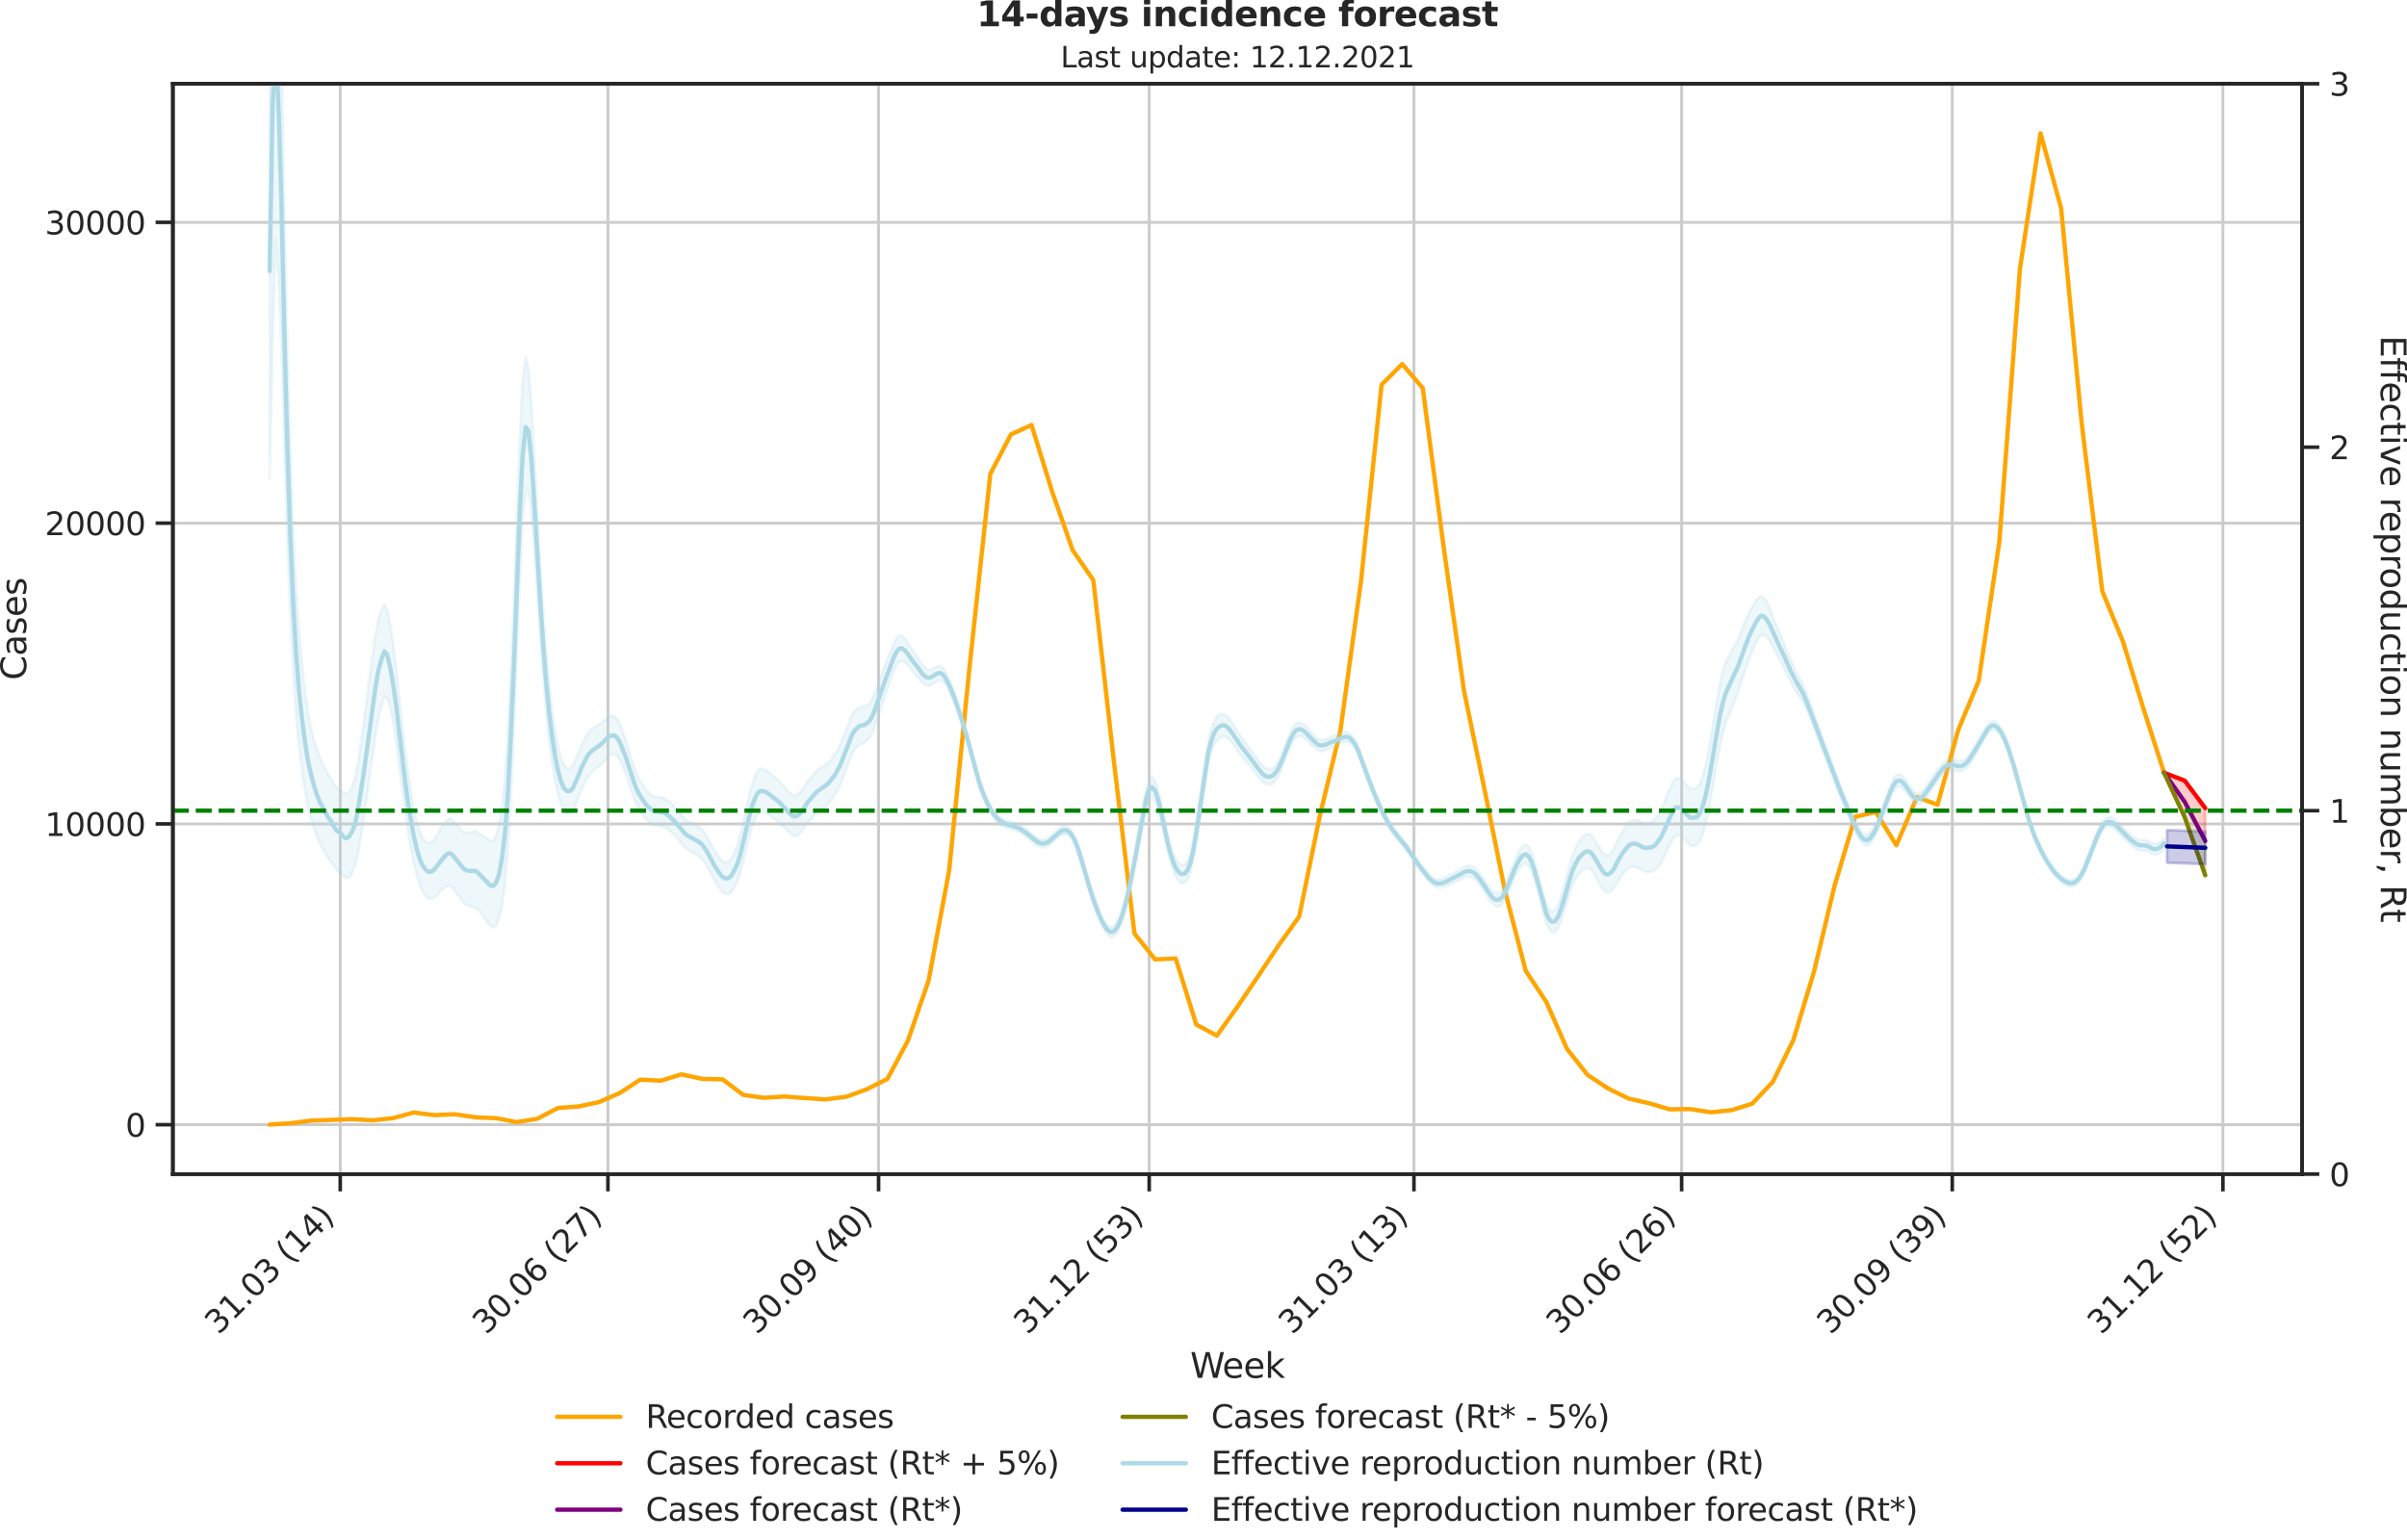 <?xml version="1.0" encoding="utf-8" standalone="no"?>
<!DOCTYPE svg PUBLIC "-//W3C//DTD SVG 1.1//EN"
  "http://www.w3.org/Graphics/SVG/1.1/DTD/svg11.dtd">
<svg xmlns:xlink="http://www.w3.org/1999/xlink" width="836.966pt" height="535.652pt" viewBox="0 0 836.966 535.652" xmlns="http://www.w3.org/2000/svg" version="1.1">
 <defs>
  <style type="text/css">*{stroke-linejoin: round; stroke-linecap: butt}</style>
 </defs>
 <g id="figure_1">
  <g id="patch_1">
   <path d="M -0 535.652 
L 836.966 535.652 
L 836.966 0 
L -0 0 
L -0 535.652 
z
" style="fill: none"/>
  </g>
  <g id="axes_1">
   <g id="patch_2">
    <path d="M 60.108 408.402 
L 800.467 408.402 
L 800.467 29.118 
L 60.108 29.118 
L 60.108 408.402 
z
" style="fill: none"/>
   </g>
   <g id="matplotlib.axis_1">
    <g id="xtick_1">
     <g id="line2d_1">
      <path d="M 118.309 408.402 
L 118.309 29.118 
" clip-path="url(#pca9fc97090)" style="fill: none; stroke: #cccccc; stroke-linecap: round"/>
     </g>
     <g id="line2d_2">
      <defs>
       <path id="m4ea340497f" d="M 0 0 
L 0 6 
" style="stroke: #262626; stroke-width: 1.25"/>
      </defs>
      <g>
       <use xlink:href="#m4ea340497f" x="118.309" y="408.402" style="fill: #262626; stroke: #262626; stroke-width: 1.25"/>
      </g>
     </g>
     <g id="text_1">
      <!-- 31.03 (14) -->
      <g style="fill: #262626" transform="translate(75.985 464.519)rotate(-45)scale(0.11 -0.11)">
       <defs>
        <path id="DejaVuSans-33" d="M 2597 2516 
Q 3050 2419 3304 2112 
Q 3559 1806 3559 1356 
Q 3559 666 3084 287 
Q 2609 -91 1734 -91 
Q 1441 -91 1130 -33 
Q 819 25 488 141 
L 488 750 
Q 750 597 1062 519 
Q 1375 441 1716 441 
Q 2309 441 2620 675 
Q 2931 909 2931 1356 
Q 2931 1769 2642 2001 
Q 2353 2234 1838 2234 
L 1294 2234 
L 1294 2753 
L 1863 2753 
Q 2328 2753 2575 2939 
Q 2822 3125 2822 3475 
Q 2822 3834 2567 4026 
Q 2313 4219 1838 4219 
Q 1578 4219 1281 4162 
Q 984 4106 628 3988 
L 628 4550 
Q 988 4650 1302 4700 
Q 1616 4750 1894 4750 
Q 2613 4750 3031 4423 
Q 3450 4097 3450 3541 
Q 3450 3153 3228 2886 
Q 3006 2619 2597 2516 
z
" transform="scale(0.016)"/>
        <path id="DejaVuSans-31" d="M 794 531 
L 1825 531 
L 1825 4091 
L 703 3866 
L 703 4441 
L 1819 4666 
L 2450 4666 
L 2450 531 
L 3481 531 
L 3481 0 
L 794 0 
L 794 531 
z
" transform="scale(0.016)"/>
        <path id="DejaVuSans-2e" d="M 684 794 
L 1344 794 
L 1344 0 
L 684 0 
L 684 794 
z
" transform="scale(0.016)"/>
        <path id="DejaVuSans-30" d="M 2034 4250 
Q 1547 4250 1301 3770 
Q 1056 3291 1056 2328 
Q 1056 1369 1301 889 
Q 1547 409 2034 409 
Q 2525 409 2770 889 
Q 3016 1369 3016 2328 
Q 3016 3291 2770 3770 
Q 2525 4250 2034 4250 
z
M 2034 4750 
Q 2819 4750 3233 4129 
Q 3647 3509 3647 2328 
Q 3647 1150 3233 529 
Q 2819 -91 2034 -91 
Q 1250 -91 836 529 
Q 422 1150 422 2328 
Q 422 3509 836 4129 
Q 1250 4750 2034 4750 
z
" transform="scale(0.016)"/>
        <path id="DejaVuSans-20" transform="scale(0.016)"/>
        <path id="DejaVuSans-28" d="M 1984 4856 
Q 1566 4138 1362 3434 
Q 1159 2731 1159 2009 
Q 1159 1288 1364 580 
Q 1569 -128 1984 -844 
L 1484 -844 
Q 1016 -109 783 600 
Q 550 1309 550 2009 
Q 550 2706 781 3412 
Q 1013 4119 1484 4856 
L 1984 4856 
z
" transform="scale(0.016)"/>
        <path id="DejaVuSans-34" d="M 2419 4116 
L 825 1625 
L 2419 1625 
L 2419 4116 
z
M 2253 4666 
L 3047 4666 
L 3047 1625 
L 3713 1625 
L 3713 1100 
L 3047 1100 
L 3047 0 
L 2419 0 
L 2419 1100 
L 313 1100 
L 313 1709 
L 2253 4666 
z
" transform="scale(0.016)"/>
        <path id="DejaVuSans-29" d="M 513 4856 
L 1013 4856 
Q 1481 4119 1714 3412 
Q 1947 2706 1947 2009 
Q 1947 1309 1714 600 
Q 1481 -109 1013 -844 
L 513 -844 
Q 928 -128 1133 580 
Q 1338 1288 1338 2009 
Q 1338 2731 1133 3434 
Q 928 4138 513 4856 
z
" transform="scale(0.016)"/>
       </defs>
       <use xlink:href="#DejaVuSans-33"/>
       <use xlink:href="#DejaVuSans-31" x="63.623"/>
       <use xlink:href="#DejaVuSans-2e" x="127.246"/>
       <use xlink:href="#DejaVuSans-30" x="159.033"/>
       <use xlink:href="#DejaVuSans-33" x="222.656"/>
       <use xlink:href="#DejaVuSans-20" x="286.279"/>
       <use xlink:href="#DejaVuSans-28" x="318.066"/>
       <use xlink:href="#DejaVuSans-31" x="357.08"/>
       <use xlink:href="#DejaVuSans-34" x="420.703"/>
       <use xlink:href="#DejaVuSans-29" x="484.326"/>
      </g>
     </g>
    </g>
    <g id="xtick_2">
     <g id="line2d_3">
      <path d="M 211.391 408.402 
L 211.391 29.118 
" clip-path="url(#pca9fc97090)" style="fill: none; stroke: #cccccc; stroke-linecap: round"/>
     </g>
     <g id="line2d_4">
      <g>
       <use xlink:href="#m4ea340497f" x="211.391" y="408.402" style="fill: #262626; stroke: #262626; stroke-width: 1.25"/>
      </g>
     </g>
     <g id="text_2">
      <!-- 30.06 (27) -->
      <g style="fill: #262626" transform="translate(169.067 464.519)rotate(-45)scale(0.11 -0.11)">
       <defs>
        <path id="DejaVuSans-36" d="M 2113 2584 
Q 1688 2584 1439 2293 
Q 1191 2003 1191 1497 
Q 1191 994 1439 701 
Q 1688 409 2113 409 
Q 2538 409 2786 701 
Q 3034 994 3034 1497 
Q 3034 2003 2786 2293 
Q 2538 2584 2113 2584 
z
M 3366 4563 
L 3366 3988 
Q 3128 4100 2886 4159 
Q 2644 4219 2406 4219 
Q 1781 4219 1451 3797 
Q 1122 3375 1075 2522 
Q 1259 2794 1537 2939 
Q 1816 3084 2150 3084 
Q 2853 3084 3261 2657 
Q 3669 2231 3669 1497 
Q 3669 778 3244 343 
Q 2819 -91 2113 -91 
Q 1303 -91 875 529 
Q 447 1150 447 2328 
Q 447 3434 972 4092 
Q 1497 4750 2381 4750 
Q 2619 4750 2861 4703 
Q 3103 4656 3366 4563 
z
" transform="scale(0.016)"/>
        <path id="DejaVuSans-32" d="M 1228 531 
L 3431 531 
L 3431 0 
L 469 0 
L 469 531 
Q 828 903 1448 1529 
Q 2069 2156 2228 2338 
Q 2531 2678 2651 2914 
Q 2772 3150 2772 3378 
Q 2772 3750 2511 3984 
Q 2250 4219 1831 4219 
Q 1534 4219 1204 4116 
Q 875 4013 500 3803 
L 500 4441 
Q 881 4594 1212 4672 
Q 1544 4750 1819 4750 
Q 2544 4750 2975 4387 
Q 3406 4025 3406 3419 
Q 3406 3131 3298 2873 
Q 3191 2616 2906 2266 
Q 2828 2175 2409 1742 
Q 1991 1309 1228 531 
z
" transform="scale(0.016)"/>
        <path id="DejaVuSans-37" d="M 525 4666 
L 3525 4666 
L 3525 4397 
L 1831 0 
L 1172 0 
L 2766 4134 
L 525 4134 
L 525 4666 
z
" transform="scale(0.016)"/>
       </defs>
       <use xlink:href="#DejaVuSans-33"/>
       <use xlink:href="#DejaVuSans-30" x="63.623"/>
       <use xlink:href="#DejaVuSans-2e" x="127.246"/>
       <use xlink:href="#DejaVuSans-30" x="159.033"/>
       <use xlink:href="#DejaVuSans-36" x="222.656"/>
       <use xlink:href="#DejaVuSans-20" x="286.279"/>
       <use xlink:href="#DejaVuSans-28" x="318.066"/>
       <use xlink:href="#DejaVuSans-32" x="357.08"/>
       <use xlink:href="#DejaVuSans-37" x="420.703"/>
       <use xlink:href="#DejaVuSans-29" x="484.326"/>
      </g>
     </g>
    </g>
    <g id="xtick_3">
     <g id="line2d_5">
      <path d="M 305.496 408.402 
L 305.496 29.118 
" clip-path="url(#pca9fc97090)" style="fill: none; stroke: #cccccc; stroke-linecap: round"/>
     </g>
     <g id="line2d_6">
      <g>
       <use xlink:href="#m4ea340497f" x="305.496" y="408.402" style="fill: #262626; stroke: #262626; stroke-width: 1.25"/>
      </g>
     </g>
     <g id="text_3">
      <!-- 30.09 (40) -->
      <g style="fill: #262626" transform="translate(263.172 464.519)rotate(-45)scale(0.11 -0.11)">
       <defs>
        <path id="DejaVuSans-39" d="M 703 97 
L 703 672 
Q 941 559 1184 500 
Q 1428 441 1663 441 
Q 2288 441 2617 861 
Q 2947 1281 2994 2138 
Q 2813 1869 2534 1725 
Q 2256 1581 1919 1581 
Q 1219 1581 811 2004 
Q 403 2428 403 3163 
Q 403 3881 828 4315 
Q 1253 4750 1959 4750 
Q 2769 4750 3195 4129 
Q 3622 3509 3622 2328 
Q 3622 1225 3098 567 
Q 2575 -91 1691 -91 
Q 1453 -91 1209 -44 
Q 966 3 703 97 
z
M 1959 2075 
Q 2384 2075 2632 2365 
Q 2881 2656 2881 3163 
Q 2881 3666 2632 3958 
Q 2384 4250 1959 4250 
Q 1534 4250 1286 3958 
Q 1038 3666 1038 3163 
Q 1038 2656 1286 2365 
Q 1534 2075 1959 2075 
z
" transform="scale(0.016)"/>
       </defs>
       <use xlink:href="#DejaVuSans-33"/>
       <use xlink:href="#DejaVuSans-30" x="63.623"/>
       <use xlink:href="#DejaVuSans-2e" x="127.246"/>
       <use xlink:href="#DejaVuSans-30" x="159.033"/>
       <use xlink:href="#DejaVuSans-39" x="222.656"/>
       <use xlink:href="#DejaVuSans-20" x="286.279"/>
       <use xlink:href="#DejaVuSans-28" x="318.066"/>
       <use xlink:href="#DejaVuSans-34" x="357.08"/>
       <use xlink:href="#DejaVuSans-30" x="420.703"/>
       <use xlink:href="#DejaVuSans-29" x="484.326"/>
      </g>
     </g>
    </g>
    <g id="xtick_4">
     <g id="line2d_7">
      <path d="M 399.601 408.402 
L 399.601 29.118 
" clip-path="url(#pca9fc97090)" style="fill: none; stroke: #cccccc; stroke-linecap: round"/>
     </g>
     <g id="line2d_8">
      <g>
       <use xlink:href="#m4ea340497f" x="399.601" y="408.402" style="fill: #262626; stroke: #262626; stroke-width: 1.25"/>
      </g>
     </g>
     <g id="text_4">
      <!-- 31.12 (53) -->
      <g style="fill: #262626" transform="translate(357.277 464.519)rotate(-45)scale(0.11 -0.11)">
       <defs>
        <path id="DejaVuSans-35" d="M 691 4666 
L 3169 4666 
L 3169 4134 
L 1269 4134 
L 1269 2991 
Q 1406 3038 1543 3061 
Q 1681 3084 1819 3084 
Q 2600 3084 3056 2656 
Q 3513 2228 3513 1497 
Q 3513 744 3044 326 
Q 2575 -91 1722 -91 
Q 1428 -91 1123 -41 
Q 819 9 494 109 
L 494 744 
Q 775 591 1075 516 
Q 1375 441 1709 441 
Q 2250 441 2565 725 
Q 2881 1009 2881 1497 
Q 2881 1984 2565 2268 
Q 2250 2553 1709 2553 
Q 1456 2553 1204 2497 
Q 953 2441 691 2322 
L 691 4666 
z
" transform="scale(0.016)"/>
       </defs>
       <use xlink:href="#DejaVuSans-33"/>
       <use xlink:href="#DejaVuSans-31" x="63.623"/>
       <use xlink:href="#DejaVuSans-2e" x="127.246"/>
       <use xlink:href="#DejaVuSans-31" x="159.033"/>
       <use xlink:href="#DejaVuSans-32" x="222.656"/>
       <use xlink:href="#DejaVuSans-20" x="286.279"/>
       <use xlink:href="#DejaVuSans-28" x="318.066"/>
       <use xlink:href="#DejaVuSans-35" x="357.08"/>
       <use xlink:href="#DejaVuSans-33" x="420.703"/>
       <use xlink:href="#DejaVuSans-29" x="484.326"/>
      </g>
     </g>
    </g>
    <g id="xtick_5">
     <g id="line2d_9">
      <path d="M 491.66 408.402 
L 491.66 29.118 
" clip-path="url(#pca9fc97090)" style="fill: none; stroke: #cccccc; stroke-linecap: round"/>
     </g>
     <g id="line2d_10">
      <g>
       <use xlink:href="#m4ea340497f" x="491.66" y="408.402" style="fill: #262626; stroke: #262626; stroke-width: 1.25"/>
      </g>
     </g>
     <g id="text_5">
      <!-- 31.03 (13) -->
      <g style="fill: #262626" transform="translate(449.336 464.519)rotate(-45)scale(0.11 -0.11)">
       <use xlink:href="#DejaVuSans-33"/>
       <use xlink:href="#DejaVuSans-31" x="63.623"/>
       <use xlink:href="#DejaVuSans-2e" x="127.246"/>
       <use xlink:href="#DejaVuSans-30" x="159.033"/>
       <use xlink:href="#DejaVuSans-33" x="222.656"/>
       <use xlink:href="#DejaVuSans-20" x="286.279"/>
       <use xlink:href="#DejaVuSans-28" x="318.066"/>
       <use xlink:href="#DejaVuSans-31" x="357.08"/>
       <use xlink:href="#DejaVuSans-33" x="420.703"/>
       <use xlink:href="#DejaVuSans-29" x="484.326"/>
      </g>
     </g>
    </g>
    <g id="xtick_6">
     <g id="line2d_11">
      <path d="M 584.742 408.402 
L 584.742 29.118 
" clip-path="url(#pca9fc97090)" style="fill: none; stroke: #cccccc; stroke-linecap: round"/>
     </g>
     <g id="line2d_12">
      <g>
       <use xlink:href="#m4ea340497f" x="584.742" y="408.402" style="fill: #262626; stroke: #262626; stroke-width: 1.25"/>
      </g>
     </g>
     <g id="text_6">
      <!-- 30.06 (26) -->
      <g style="fill: #262626" transform="translate(542.418 464.519)rotate(-45)scale(0.11 -0.11)">
       <use xlink:href="#DejaVuSans-33"/>
       <use xlink:href="#DejaVuSans-30" x="63.623"/>
       <use xlink:href="#DejaVuSans-2e" x="127.246"/>
       <use xlink:href="#DejaVuSans-30" x="159.033"/>
       <use xlink:href="#DejaVuSans-36" x="222.656"/>
       <use xlink:href="#DejaVuSans-20" x="286.279"/>
       <use xlink:href="#DejaVuSans-28" x="318.066"/>
       <use xlink:href="#DejaVuSans-32" x="357.08"/>
       <use xlink:href="#DejaVuSans-36" x="420.703"/>
       <use xlink:href="#DejaVuSans-29" x="484.326"/>
      </g>
     </g>
    </g>
    <g id="xtick_7">
     <g id="line2d_13">
      <path d="M 678.847 408.402 
L 678.847 29.118 
" clip-path="url(#pca9fc97090)" style="fill: none; stroke: #cccccc; stroke-linecap: round"/>
     </g>
     <g id="line2d_14">
      <g>
       <use xlink:href="#m4ea340497f" x="678.847" y="408.402" style="fill: #262626; stroke: #262626; stroke-width: 1.25"/>
      </g>
     </g>
     <g id="text_7">
      <!-- 30.09 (39) -->
      <g style="fill: #262626" transform="translate(636.523 464.519)rotate(-45)scale(0.11 -0.11)">
       <use xlink:href="#DejaVuSans-33"/>
       <use xlink:href="#DejaVuSans-30" x="63.623"/>
       <use xlink:href="#DejaVuSans-2e" x="127.246"/>
       <use xlink:href="#DejaVuSans-30" x="159.033"/>
       <use xlink:href="#DejaVuSans-39" x="222.656"/>
       <use xlink:href="#DejaVuSans-20" x="286.279"/>
       <use xlink:href="#DejaVuSans-28" x="318.066"/>
       <use xlink:href="#DejaVuSans-33" x="357.08"/>
       <use xlink:href="#DejaVuSans-39" x="420.703"/>
       <use xlink:href="#DejaVuSans-29" x="484.326"/>
      </g>
     </g>
    </g>
    <g id="xtick_8">
     <g id="line2d_15">
      <path d="M 772.952 408.402 
L 772.952 29.118 
" clip-path="url(#pca9fc97090)" style="fill: none; stroke: #cccccc; stroke-linecap: round"/>
     </g>
     <g id="line2d_16">
      <g>
       <use xlink:href="#m4ea340497f" x="772.952" y="408.402" style="fill: #262626; stroke: #262626; stroke-width: 1.25"/>
      </g>
     </g>
     <g id="text_8">
      <!-- 31.12 (52) -->
      <g style="fill: #262626" transform="translate(730.628 464.519)rotate(-45)scale(0.11 -0.11)">
       <use xlink:href="#DejaVuSans-33"/>
       <use xlink:href="#DejaVuSans-31" x="63.623"/>
       <use xlink:href="#DejaVuSans-2e" x="127.246"/>
       <use xlink:href="#DejaVuSans-31" x="159.033"/>
       <use xlink:href="#DejaVuSans-32" x="222.656"/>
       <use xlink:href="#DejaVuSans-20" x="286.279"/>
       <use xlink:href="#DejaVuSans-28" x="318.066"/>
       <use xlink:href="#DejaVuSans-35" x="357.08"/>
       <use xlink:href="#DejaVuSans-32" x="420.703"/>
       <use xlink:href="#DejaVuSans-29" x="484.326"/>
      </g>
     </g>
    </g>
    <g id="text_9">
     <!-- Week -->
     <g style="fill: #262626" transform="translate(413.849 479.255)scale(0.12 -0.12)">
      <defs>
       <path id="DejaVuSans-57" d="M 213 4666 
L 850 4666 
L 1831 722 
L 2809 4666 
L 3519 4666 
L 4500 722 
L 5478 4666 
L 6119 4666 
L 4947 0 
L 4153 0 
L 3169 4050 
L 2175 0 
L 1381 0 
L 213 4666 
z
" transform="scale(0.016)"/>
       <path id="DejaVuSans-65" d="M 3597 1894 
L 3597 1613 
L 953 1613 
Q 991 1019 1311 708 
Q 1631 397 2203 397 
Q 2534 397 2845 478 
Q 3156 559 3463 722 
L 3463 178 
Q 3153 47 2828 -22 
Q 2503 -91 2169 -91 
Q 1331 -91 842 396 
Q 353 884 353 1716 
Q 353 2575 817 3079 
Q 1281 3584 2069 3584 
Q 2775 3584 3186 3129 
Q 3597 2675 3597 1894 
z
M 3022 2063 
Q 3016 2534 2758 2815 
Q 2500 3097 2075 3097 
Q 1594 3097 1305 2825 
Q 1016 2553 972 2059 
L 3022 2063 
z
" transform="scale(0.016)"/>
       <path id="DejaVuSans-6b" d="M 581 4863 
L 1159 4863 
L 1159 1991 
L 2875 3500 
L 3609 3500 
L 1753 1863 
L 3688 0 
L 2938 0 
L 1159 1709 
L 1159 0 
L 581 0 
L 581 4863 
z
" transform="scale(0.016)"/>
      </defs>
      <use xlink:href="#DejaVuSans-57"/>
      <use xlink:href="#DejaVuSans-65" x="93.002"/>
      <use xlink:href="#DejaVuSans-65" x="154.525"/>
      <use xlink:href="#DejaVuSans-6b" x="216.049"/>
     </g>
    </g>
   </g>
   <g id="matplotlib.axis_2">
    <g id="ytick_1">
     <g id="line2d_17">
      <path d="M 60.108 391.204 
L 800.467 391.204 
" clip-path="url(#pca9fc97090)" style="fill: none; stroke: #cccccc; stroke-linecap: round"/>
     </g>
     <g id="line2d_18">
      <defs>
       <path id="m17494a9891" d="M 0 0 
L -6 0 
" style="stroke: #262626; stroke-width: 1.25"/>
      </defs>
      <g>
       <use xlink:href="#m17494a9891" x="60.108" y="391.204" style="fill: #262626; stroke: #262626; stroke-width: 1.25"/>
      </g>
     </g>
     <g id="text_10">
      <!-- 0 -->
      <g style="fill: #262626" transform="translate(43.609 395.383)scale(0.11 -0.11)">
       <use xlink:href="#DejaVuSans-30"/>
      </g>
     </g>
    </g>
    <g id="ytick_2">
     <g id="line2d_19">
      <path d="M 60.108 286.585 
L 800.467 286.585 
" clip-path="url(#pca9fc97090)" style="fill: none; stroke: #cccccc; stroke-linecap: round"/>
     </g>
     <g id="line2d_20">
      <g>
       <use xlink:href="#m17494a9891" x="60.108" y="286.585" style="fill: #262626; stroke: #262626; stroke-width: 1.25"/>
      </g>
     </g>
     <g id="text_11">
      <!-- 10000 -->
      <g style="fill: #262626" transform="translate(15.614 290.764)scale(0.11 -0.11)">
       <use xlink:href="#DejaVuSans-31"/>
       <use xlink:href="#DejaVuSans-30" x="63.623"/>
       <use xlink:href="#DejaVuSans-30" x="127.246"/>
       <use xlink:href="#DejaVuSans-30" x="190.869"/>
       <use xlink:href="#DejaVuSans-30" x="254.492"/>
      </g>
     </g>
    </g>
    <g id="ytick_3">
     <g id="line2d_21">
      <path d="M 60.108 181.966 
L 800.467 181.966 
" clip-path="url(#pca9fc97090)" style="fill: none; stroke: #cccccc; stroke-linecap: round"/>
     </g>
     <g id="line2d_22">
      <g>
       <use xlink:href="#m17494a9891" x="60.108" y="181.966" style="fill: #262626; stroke: #262626; stroke-width: 1.25"/>
      </g>
     </g>
     <g id="text_12">
      <!-- 20000 -->
      <g style="fill: #262626" transform="translate(15.614 186.145)scale(0.11 -0.11)">
       <use xlink:href="#DejaVuSans-32"/>
       <use xlink:href="#DejaVuSans-30" x="63.623"/>
       <use xlink:href="#DejaVuSans-30" x="127.246"/>
       <use xlink:href="#DejaVuSans-30" x="190.869"/>
       <use xlink:href="#DejaVuSans-30" x="254.492"/>
      </g>
     </g>
    </g>
    <g id="ytick_4">
     <g id="line2d_23">
      <path d="M 60.108 77.346 
L 800.467 77.346 
" clip-path="url(#pca9fc97090)" style="fill: none; stroke: #cccccc; stroke-linecap: round"/>
     </g>
     <g id="line2d_24">
      <g>
       <use xlink:href="#m17494a9891" x="60.108" y="77.346" style="fill: #262626; stroke: #262626; stroke-width: 1.25"/>
      </g>
     </g>
     <g id="text_13">
      <!-- 30000 -->
      <g style="fill: #262626" transform="translate(15.614 81.526)scale(0.11 -0.11)">
       <use xlink:href="#DejaVuSans-33"/>
       <use xlink:href="#DejaVuSans-30" x="63.623"/>
       <use xlink:href="#DejaVuSans-30" x="127.246"/>
       <use xlink:href="#DejaVuSans-30" x="190.869"/>
       <use xlink:href="#DejaVuSans-30" x="254.492"/>
      </g>
     </g>
    </g>
    <g id="text_14">
     <!-- Cases -->
     <g style="fill: #262626" transform="translate(9.118 236.57)rotate(-90)scale(0.12 -0.12)">
      <defs>
       <path id="DejaVuSans-43" d="M 4122 4306 
L 4122 3641 
Q 3803 3938 3442 4084 
Q 3081 4231 2675 4231 
Q 1875 4231 1450 3742 
Q 1025 3253 1025 2328 
Q 1025 1406 1450 917 
Q 1875 428 2675 428 
Q 3081 428 3442 575 
Q 3803 722 4122 1019 
L 4122 359 
Q 3791 134 3420 21 
Q 3050 -91 2638 -91 
Q 1578 -91 968 557 
Q 359 1206 359 2328 
Q 359 3453 968 4101 
Q 1578 4750 2638 4750 
Q 3056 4750 3426 4639 
Q 3797 4528 4122 4306 
z
" transform="scale(0.016)"/>
       <path id="DejaVuSans-61" d="M 2194 1759 
Q 1497 1759 1228 1600 
Q 959 1441 959 1056 
Q 959 750 1161 570 
Q 1363 391 1709 391 
Q 2188 391 2477 730 
Q 2766 1069 2766 1631 
L 2766 1759 
L 2194 1759 
z
M 3341 1997 
L 3341 0 
L 2766 0 
L 2766 531 
Q 2569 213 2275 61 
Q 1981 -91 1556 -91 
Q 1019 -91 701 211 
Q 384 513 384 1019 
Q 384 1609 779 1909 
Q 1175 2209 1959 2209 
L 2766 2209 
L 2766 2266 
Q 2766 2663 2505 2880 
Q 2244 3097 1772 3097 
Q 1472 3097 1187 3025 
Q 903 2953 641 2809 
L 641 3341 
Q 956 3463 1253 3523 
Q 1550 3584 1831 3584 
Q 2591 3584 2966 3190 
Q 3341 2797 3341 1997 
z
" transform="scale(0.016)"/>
       <path id="DejaVuSans-73" d="M 2834 3397 
L 2834 2853 
Q 2591 2978 2328 3040 
Q 2066 3103 1784 3103 
Q 1356 3103 1142 2972 
Q 928 2841 928 2578 
Q 928 2378 1081 2264 
Q 1234 2150 1697 2047 
L 1894 2003 
Q 2506 1872 2764 1633 
Q 3022 1394 3022 966 
Q 3022 478 2636 193 
Q 2250 -91 1575 -91 
Q 1294 -91 989 -36 
Q 684 19 347 128 
L 347 722 
Q 666 556 975 473 
Q 1284 391 1588 391 
Q 1994 391 2212 530 
Q 2431 669 2431 922 
Q 2431 1156 2273 1281 
Q 2116 1406 1581 1522 
L 1381 1569 
Q 847 1681 609 1914 
Q 372 2147 372 2553 
Q 372 3047 722 3315 
Q 1072 3584 1716 3584 
Q 2034 3584 2315 3537 
Q 2597 3491 2834 3397 
z
" transform="scale(0.016)"/>
      </defs>
      <use xlink:href="#DejaVuSans-43"/>
      <use xlink:href="#DejaVuSans-61" x="69.824"/>
      <use xlink:href="#DejaVuSans-73" x="131.104"/>
      <use xlink:href="#DejaVuSans-65" x="183.203"/>
      <use xlink:href="#DejaVuSans-73" x="244.727"/>
     </g>
    </g>
   </g>
   <g id="PolyCollection_1">
    <defs>
     <path id="m2dc9172810" d="M 752.494 -266.873 
L 752.494 -266.873 
L 759.655 -264.122 
L 766.815 -254.549 
L 766.815 -243.145 
L 766.815 -243.145 
L 759.655 -256.746 
L 752.494 -266.873 
z
" style="stroke: #ff0000; stroke-opacity: 0.2"/>
    </defs>
    <g clip-path="url(#pca9fc97090)">
     <use xlink:href="#m2dc9172810" x="0" y="535.652" style="fill: #ff0000; fill-opacity: 0.2; stroke: #ff0000; stroke-opacity: 0.2"/>
    </g>
   </g>
   <g id="PolyCollection_2">
    <defs>
     <path id="ma12cac8fc4" d="M 752.494 -266.873 
L 752.494 -266.873 
L 759.655 -256.746 
L 766.815 -243.145 
L 766.815 -231.208 
L 766.815 -231.208 
L 759.655 -251.431 
L 752.494 -266.873 
z
" style="stroke: #808000; stroke-opacity: 0.2"/>
    </defs>
    <g clip-path="url(#pca9fc97090)">
     <use xlink:href="#ma12cac8fc4" x="0" y="535.652" style="fill: #808000; fill-opacity: 0.2; stroke: #808000; stroke-opacity: 0.2"/>
    </g>
   </g>
   <g id="line2d_25">
    <path d="M 93.76 391.162 
L 100.92 390.712 
L 108.081 389.781 
L 115.241 389.54 
L 122.401 389.268 
L 129.561 389.697 
L 136.721 388.913 
L 143.881 386.956 
L 151.041 387.877 
L 158.202 387.574 
L 165.362 388.63 
L 172.522 388.944 
L 179.682 390.304 
L 186.842 389.132 
L 194.002 385.397 
L 201.163 384.864 
L 208.323 383.326 
L 215.483 380.198 
L 222.643 375.532 
L 229.803 375.898 
L 236.963 373.691 
L 244.123 375.26 
L 251.284 375.438 
L 258.444 380.846 
L 265.604 381.851 
L 272.764 381.401 
L 279.924 381.935 
L 287.084 382.405 
L 294.245 381.495 
L 301.405 378.88 
L 308.565 375.291 
L 315.725 361.9 
L 322.885 341.102 
L 330.045 302.759 
L 337.205 231.325 
L 344.366 164.798 
L 351.526 151.103 
L 358.686 147.839 
L 365.846 170.981 
L 373.006 191.413 
L 380.166 201.76 
L 387.327 264.855 
L 394.487 324.718 
L 401.647 333.705 
L 408.807 333.391 
L 415.967 356.366 
L 423.127 360.237 
L 430.288 350.172 
L 437.448 339.585 
L 444.608 328.809 
L 451.768 318.776 
L 458.928 283.791 
L 466.088 254.1 
L 473.248 202.188 
L 480.409 133.82 
L 487.569 126.622 
L 494.729 135.002 
L 501.889 189.582 
L 509.049 240.218 
L 516.209 274.689 
L 523.37 310.166 
L 530.53 337.691 
L 537.69 348.519 
L 544.85 364.798 
L 552.01 373.879 
L 559.17 378.597 
L 566.33 382.123 
L 573.491 383.765 
L 580.651 385.868 
L 587.811 385.774 
L 594.971 386.893 
L 602.131 386.14 
L 609.291 383.891 
L 616.452 376.296 
L 623.612 361.712 
L 630.772 337.963 
L 637.932 308.042 
L 645.092 284.105 
L 652.252 282.431 
L 659.412 294.013 
L 666.573 277.242 
L 673.733 279.92 
L 680.893 253.985 
L 688.053 236.786 
L 695.213 188.473 
L 702.373 93.521 
L 709.534 46.358 
L 716.694 72.419 
L 723.854 147.305 
L 731.014 205.651 
L 738.174 223.05 
L 745.334 246.557 
L 752.494 268.779 
" clip-path="url(#pca9fc97090)" style="fill: none; stroke: #ffa500; stroke-width: 1.5; stroke-linecap: round"/>
   </g>
   <g id="line2d_26">
    <path d="M 752.494 268.779 
L 759.655 271.53 
L 766.815 281.103 
" clip-path="url(#pca9fc97090)" style="fill: none; stroke: #ff0000; stroke-width: 1.5; stroke-linecap: round"/>
   </g>
   <g id="line2d_27">
    <path d="M 752.494 268.779 
L 759.655 278.906 
L 766.815 292.506 
" clip-path="url(#pca9fc97090)" style="fill: none; stroke: #800080; stroke-width: 1.5; stroke-linecap: round"/>
   </g>
   <g id="line2d_28">
    <path d="M 752.494 268.779 
L 759.655 284.22 
L 766.815 304.443 
" clip-path="url(#pca9fc97090)" style="fill: none; stroke: #808000; stroke-width: 1.5; stroke-linecap: round"/>
   </g>
   <g id="patch_3">
    <path d="M 60.108 408.402 
L 60.108 29.118 
" style="fill: none; stroke: #262626; stroke-width: 1.25; stroke-linejoin: miter; stroke-linecap: square"/>
   </g>
   <g id="patch_4">
    <path d="M 800.467 408.402 
L 800.467 29.118 
" style="fill: none; stroke: #262626; stroke-width: 1.25; stroke-linejoin: miter; stroke-linecap: square"/>
   </g>
   <g id="patch_5">
    <path d="M 60.108 408.402 
L 800.467 408.402 
" style="fill: none; stroke: #262626; stroke-width: 1.25; stroke-linejoin: miter; stroke-linecap: square"/>
   </g>
   <g id="patch_6">
    <path d="M 60.108 29.118 
L 800.467 29.118 
" style="fill: none; stroke: #262626; stroke-width: 1.25; stroke-linejoin: miter; stroke-linecap: square"/>
   </g>
   <g id="text_15">
    <!-- Last update: 12.12.2021 -->
    <g style="fill: #262626" transform="translate(368.789 23.429)scale(0.1 -0.1)">
     <defs>
      <path id="DejaVuSans-4c" d="M 628 4666 
L 1259 4666 
L 1259 531 
L 3531 531 
L 3531 0 
L 628 0 
L 628 4666 
z
" transform="scale(0.016)"/>
      <path id="DejaVuSans-74" d="M 1172 4494 
L 1172 3500 
L 2356 3500 
L 2356 3053 
L 1172 3053 
L 1172 1153 
Q 1172 725 1289 603 
Q 1406 481 1766 481 
L 2356 481 
L 2356 0 
L 1766 0 
Q 1100 0 847 248 
Q 594 497 594 1153 
L 594 3053 
L 172 3053 
L 172 3500 
L 594 3500 
L 594 4494 
L 1172 4494 
z
" transform="scale(0.016)"/>
      <path id="DejaVuSans-75" d="M 544 1381 
L 544 3500 
L 1119 3500 
L 1119 1403 
Q 1119 906 1312 657 
Q 1506 409 1894 409 
Q 2359 409 2629 706 
Q 2900 1003 2900 1516 
L 2900 3500 
L 3475 3500 
L 3475 0 
L 2900 0 
L 2900 538 
Q 2691 219 2414 64 
Q 2138 -91 1772 -91 
Q 1169 -91 856 284 
Q 544 659 544 1381 
z
M 1991 3584 
L 1991 3584 
z
" transform="scale(0.016)"/>
      <path id="DejaVuSans-70" d="M 1159 525 
L 1159 -1331 
L 581 -1331 
L 581 3500 
L 1159 3500 
L 1159 2969 
Q 1341 3281 1617 3432 
Q 1894 3584 2278 3584 
Q 2916 3584 3314 3078 
Q 3713 2572 3713 1747 
Q 3713 922 3314 415 
Q 2916 -91 2278 -91 
Q 1894 -91 1617 61 
Q 1341 213 1159 525 
z
M 3116 1747 
Q 3116 2381 2855 2742 
Q 2594 3103 2138 3103 
Q 1681 3103 1420 2742 
Q 1159 2381 1159 1747 
Q 1159 1113 1420 752 
Q 1681 391 2138 391 
Q 2594 391 2855 752 
Q 3116 1113 3116 1747 
z
" transform="scale(0.016)"/>
      <path id="DejaVuSans-64" d="M 2906 2969 
L 2906 4863 
L 3481 4863 
L 3481 0 
L 2906 0 
L 2906 525 
Q 2725 213 2448 61 
Q 2172 -91 1784 -91 
Q 1150 -91 751 415 
Q 353 922 353 1747 
Q 353 2572 751 3078 
Q 1150 3584 1784 3584 
Q 2172 3584 2448 3432 
Q 2725 3281 2906 2969 
z
M 947 1747 
Q 947 1113 1208 752 
Q 1469 391 1925 391 
Q 2381 391 2643 752 
Q 2906 1113 2906 1747 
Q 2906 2381 2643 2742 
Q 2381 3103 1925 3103 
Q 1469 3103 1208 2742 
Q 947 2381 947 1747 
z
" transform="scale(0.016)"/>
      <path id="DejaVuSans-3a" d="M 750 794 
L 1409 794 
L 1409 0 
L 750 0 
L 750 794 
z
M 750 3309 
L 1409 3309 
L 1409 2516 
L 750 2516 
L 750 3309 
z
" transform="scale(0.016)"/>
     </defs>
     <use xlink:href="#DejaVuSans-4c"/>
     <use xlink:href="#DejaVuSans-61" x="55.713"/>
     <use xlink:href="#DejaVuSans-73" x="116.992"/>
     <use xlink:href="#DejaVuSans-74" x="169.092"/>
     <use xlink:href="#DejaVuSans-20" x="208.301"/>
     <use xlink:href="#DejaVuSans-75" x="240.088"/>
     <use xlink:href="#DejaVuSans-70" x="303.467"/>
     <use xlink:href="#DejaVuSans-64" x="366.943"/>
     <use xlink:href="#DejaVuSans-61" x="430.42"/>
     <use xlink:href="#DejaVuSans-74" x="491.699"/>
     <use xlink:href="#DejaVuSans-65" x="530.908"/>
     <use xlink:href="#DejaVuSans-3a" x="592.432"/>
     <use xlink:href="#DejaVuSans-20" x="626.123"/>
     <use xlink:href="#DejaVuSans-31" x="657.91"/>
     <use xlink:href="#DejaVuSans-32" x="721.533"/>
     <use xlink:href="#DejaVuSans-2e" x="785.156"/>
     <use xlink:href="#DejaVuSans-31" x="816.943"/>
     <use xlink:href="#DejaVuSans-32" x="880.566"/>
     <use xlink:href="#DejaVuSans-2e" x="944.189"/>
     <use xlink:href="#DejaVuSans-32" x="975.977"/>
     <use xlink:href="#DejaVuSans-30" x="1039.6"/>
     <use xlink:href="#DejaVuSans-32" x="1103.223"/>
     <use xlink:href="#DejaVuSans-31" x="1166.846"/>
    </g>
   </g>
   <g id="text_16">
    <!-- 14-days incidence forecast -->
    <g style="fill: #262626" transform="translate(339.623 9.118)scale(0.12 -0.12)">
     <defs>
      <path id="DejaVuSans-Bold-31" d="M 750 831 
L 1813 831 
L 1813 3847 
L 722 3622 
L 722 4441 
L 1806 4666 
L 2950 4666 
L 2950 831 
L 4013 831 
L 4013 0 
L 750 0 
L 750 831 
z
" transform="scale(0.016)"/>
      <path id="DejaVuSans-Bold-34" d="M 2356 3675 
L 1038 1722 
L 2356 1722 
L 2356 3675 
z
M 2156 4666 
L 3494 4666 
L 3494 1722 
L 4159 1722 
L 4159 850 
L 3494 850 
L 3494 0 
L 2356 0 
L 2356 850 
L 288 850 
L 288 1881 
L 2156 4666 
z
" transform="scale(0.016)"/>
      <path id="DejaVuSans-Bold-2d" d="M 347 2297 
L 2309 2297 
L 2309 1388 
L 347 1388 
L 347 2297 
z
" transform="scale(0.016)"/>
      <path id="DejaVuSans-Bold-64" d="M 2919 2988 
L 2919 4863 
L 4044 4863 
L 4044 0 
L 2919 0 
L 2919 506 
Q 2688 197 2409 53 
Q 2131 -91 1766 -91 
Q 1119 -91 703 423 
Q 288 938 288 1747 
Q 288 2556 703 3070 
Q 1119 3584 1766 3584 
Q 2128 3584 2408 3439 
Q 2688 3294 2919 2988 
z
M 2181 722 
Q 2541 722 2730 984 
Q 2919 1247 2919 1747 
Q 2919 2247 2730 2509 
Q 2541 2772 2181 2772 
Q 1825 2772 1636 2509 
Q 1447 2247 1447 1747 
Q 1447 1247 1636 984 
Q 1825 722 2181 722 
z
" transform="scale(0.016)"/>
      <path id="DejaVuSans-Bold-61" d="M 2106 1575 
Q 1756 1575 1579 1456 
Q 1403 1338 1403 1106 
Q 1403 894 1545 773 
Q 1688 653 1941 653 
Q 2256 653 2472 879 
Q 2688 1106 2688 1447 
L 2688 1575 
L 2106 1575 
z
M 3816 1997 
L 3816 0 
L 2688 0 
L 2688 519 
Q 2463 200 2181 54 
Q 1900 -91 1497 -91 
Q 953 -91 614 226 
Q 275 544 275 1050 
Q 275 1666 698 1953 
Q 1122 2241 2028 2241 
L 2688 2241 
L 2688 2328 
Q 2688 2594 2478 2717 
Q 2269 2841 1825 2841 
Q 1466 2841 1156 2769 
Q 847 2697 581 2553 
L 581 3406 
Q 941 3494 1303 3539 
Q 1666 3584 2028 3584 
Q 2975 3584 3395 3211 
Q 3816 2838 3816 1997 
z
" transform="scale(0.016)"/>
      <path id="DejaVuSans-Bold-79" d="M 78 3500 
L 1197 3500 
L 2138 1125 
L 2938 3500 
L 4056 3500 
L 2584 -331 
Q 2363 -916 2067 -1148 
Q 1772 -1381 1288 -1381 
L 641 -1381 
L 641 -647 
L 991 -647 
Q 1275 -647 1404 -556 
Q 1534 -466 1606 -231 
L 1638 -134 
L 78 3500 
z
" transform="scale(0.016)"/>
      <path id="DejaVuSans-Bold-73" d="M 3272 3391 
L 3272 2541 
Q 2913 2691 2578 2766 
Q 2244 2841 1947 2841 
Q 1628 2841 1473 2761 
Q 1319 2681 1319 2516 
Q 1319 2381 1436 2309 
Q 1553 2238 1856 2203 
L 2053 2175 
Q 2913 2066 3209 1816 
Q 3506 1566 3506 1031 
Q 3506 472 3093 190 
Q 2681 -91 1863 -91 
Q 1516 -91 1145 -36 
Q 775 19 384 128 
L 384 978 
Q 719 816 1070 734 
Q 1422 653 1784 653 
Q 2113 653 2278 743 
Q 2444 834 2444 1013 
Q 2444 1163 2330 1236 
Q 2216 1309 1875 1350 
L 1678 1375 
Q 931 1469 631 1722 
Q 331 1975 331 2491 
Q 331 3047 712 3315 
Q 1094 3584 1881 3584 
Q 2191 3584 2531 3537 
Q 2872 3491 3272 3391 
z
" transform="scale(0.016)"/>
      <path id="DejaVuSans-Bold-20" transform="scale(0.016)"/>
      <path id="DejaVuSans-Bold-69" d="M 538 3500 
L 1656 3500 
L 1656 0 
L 538 0 
L 538 3500 
z
M 538 4863 
L 1656 4863 
L 1656 3950 
L 538 3950 
L 538 4863 
z
" transform="scale(0.016)"/>
      <path id="DejaVuSans-Bold-6e" d="M 4056 2131 
L 4056 0 
L 2931 0 
L 2931 347 
L 2931 1631 
Q 2931 2084 2911 2256 
Q 2891 2428 2841 2509 
Q 2775 2619 2662 2680 
Q 2550 2741 2406 2741 
Q 2056 2741 1856 2470 
Q 1656 2200 1656 1722 
L 1656 0 
L 538 0 
L 538 3500 
L 1656 3500 
L 1656 2988 
Q 1909 3294 2193 3439 
Q 2478 3584 2822 3584 
Q 3428 3584 3742 3212 
Q 4056 2841 4056 2131 
z
" transform="scale(0.016)"/>
      <path id="DejaVuSans-Bold-63" d="M 3366 3391 
L 3366 2478 
Q 3138 2634 2908 2709 
Q 2678 2784 2431 2784 
Q 1963 2784 1702 2511 
Q 1441 2238 1441 1747 
Q 1441 1256 1702 982 
Q 1963 709 2431 709 
Q 2694 709 2930 787 
Q 3166 866 3366 1019 
L 3366 103 
Q 3103 6 2833 -42 
Q 2563 -91 2291 -91 
Q 1344 -91 809 395 
Q 275 881 275 1747 
Q 275 2613 809 3098 
Q 1344 3584 2291 3584 
Q 2566 3584 2833 3536 
Q 3100 3488 3366 3391 
z
" transform="scale(0.016)"/>
      <path id="DejaVuSans-Bold-65" d="M 4031 1759 
L 4031 1441 
L 1416 1441 
Q 1456 1047 1700 850 
Q 1944 653 2381 653 
Q 2734 653 3104 758 
Q 3475 863 3866 1075 
L 3866 213 
Q 3469 63 3072 -14 
Q 2675 -91 2278 -91 
Q 1328 -91 801 392 
Q 275 875 275 1747 
Q 275 2603 792 3093 
Q 1309 3584 2216 3584 
Q 3041 3584 3536 3087 
Q 4031 2591 4031 1759 
z
M 2881 2131 
Q 2881 2450 2695 2645 
Q 2509 2841 2209 2841 
Q 1884 2841 1681 2658 
Q 1478 2475 1428 2131 
L 2881 2131 
z
" transform="scale(0.016)"/>
      <path id="DejaVuSans-Bold-66" d="M 2841 4863 
L 2841 4128 
L 2222 4128 
Q 1984 4128 1890 4042 
Q 1797 3956 1797 3744 
L 1797 3500 
L 2753 3500 
L 2753 2700 
L 1797 2700 
L 1797 0 
L 678 0 
L 678 2700 
L 122 2700 
L 122 3500 
L 678 3500 
L 678 3744 
Q 678 4316 997 4589 
Q 1316 4863 1984 4863 
L 2841 4863 
z
" transform="scale(0.016)"/>
      <path id="DejaVuSans-Bold-6f" d="M 2203 2784 
Q 1831 2784 1636 2517 
Q 1441 2250 1441 1747 
Q 1441 1244 1636 976 
Q 1831 709 2203 709 
Q 2569 709 2762 976 
Q 2956 1244 2956 1747 
Q 2956 2250 2762 2517 
Q 2569 2784 2203 2784 
z
M 2203 3584 
Q 3106 3584 3614 3096 
Q 4122 2609 4122 1747 
Q 4122 884 3614 396 
Q 3106 -91 2203 -91 
Q 1297 -91 786 396 
Q 275 884 275 1747 
Q 275 2609 786 3096 
Q 1297 3584 2203 3584 
z
" transform="scale(0.016)"/>
      <path id="DejaVuSans-Bold-72" d="M 3138 2547 
Q 2991 2616 2845 2648 
Q 2700 2681 2553 2681 
Q 2122 2681 1889 2404 
Q 1656 2128 1656 1613 
L 1656 0 
L 538 0 
L 538 3500 
L 1656 3500 
L 1656 2925 
Q 1872 3269 2151 3426 
Q 2431 3584 2822 3584 
Q 2878 3584 2943 3579 
Q 3009 3575 3134 3559 
L 3138 2547 
z
" transform="scale(0.016)"/>
      <path id="DejaVuSans-Bold-74" d="M 1759 4494 
L 1759 3500 
L 2913 3500 
L 2913 2700 
L 1759 2700 
L 1759 1216 
Q 1759 972 1856 886 
Q 1953 800 2241 800 
L 2816 800 
L 2816 0 
L 1856 0 
Q 1194 0 917 276 
Q 641 553 641 1216 
L 641 2700 
L 84 2700 
L 84 3500 
L 641 3500 
L 641 4494 
L 1759 4494 
z
" transform="scale(0.016)"/>
     </defs>
     <use xlink:href="#DejaVuSans-Bold-31"/>
     <use xlink:href="#DejaVuSans-Bold-34" x="69.58"/>
     <use xlink:href="#DejaVuSans-Bold-2d" x="139.16"/>
     <use xlink:href="#DejaVuSans-Bold-64" x="180.664"/>
     <use xlink:href="#DejaVuSans-Bold-61" x="252.246"/>
     <use xlink:href="#DejaVuSans-Bold-79" x="316.602"/>
     <use xlink:href="#DejaVuSans-Bold-73" x="381.787"/>
     <use xlink:href="#DejaVuSans-Bold-20" x="441.309"/>
     <use xlink:href="#DejaVuSans-Bold-69" x="476.123"/>
     <use xlink:href="#DejaVuSans-Bold-6e" x="510.4"/>
     <use xlink:href="#DejaVuSans-Bold-63" x="581.592"/>
     <use xlink:href="#DejaVuSans-Bold-69" x="640.869"/>
     <use xlink:href="#DejaVuSans-Bold-64" x="675.146"/>
     <use xlink:href="#DejaVuSans-Bold-65" x="746.729"/>
     <use xlink:href="#DejaVuSans-Bold-6e" x="814.551"/>
     <use xlink:href="#DejaVuSans-Bold-63" x="885.742"/>
     <use xlink:href="#DejaVuSans-Bold-65" x="945.02"/>
     <use xlink:href="#DejaVuSans-Bold-20" x="1012.842"/>
     <use xlink:href="#DejaVuSans-Bold-66" x="1047.656"/>
     <use xlink:href="#DejaVuSans-Bold-6f" x="1091.162"/>
     <use xlink:href="#DejaVuSans-Bold-72" x="1159.863"/>
     <use xlink:href="#DejaVuSans-Bold-65" x="1209.18"/>
     <use xlink:href="#DejaVuSans-Bold-63" x="1277.002"/>
     <use xlink:href="#DejaVuSans-Bold-61" x="1336.279"/>
     <use xlink:href="#DejaVuSans-Bold-73" x="1403.76"/>
     <use xlink:href="#DejaVuSans-Bold-74" x="1463.281"/>
    </g>
   </g>
  </g>
  <g id="axes_2">
   <g id="matplotlib.axis_3">
    <g id="ytick_5">
     <g id="line2d_29">
      <defs>
       <path id="m71d1200e43" d="M 0 0 
L 6 0 
" style="stroke: #262626; stroke-width: 1.25"/>
      </defs>
      <g>
       <use xlink:href="#m71d1200e43" x="800.467" y="408.402" style="fill: #262626; stroke: #262626; stroke-width: 1.25"/>
      </g>
     </g>
     <g id="text_17">
      <!-- 0 -->
      <g style="fill: #262626" transform="translate(809.967 412.581)scale(0.11 -0.11)">
       <use xlink:href="#DejaVuSans-30"/>
      </g>
     </g>
    </g>
    <g id="ytick_6">
     <g id="line2d_30">
      <g>
       <use xlink:href="#m71d1200e43" x="800.467" y="281.974" style="fill: #262626; stroke: #262626; stroke-width: 1.25"/>
      </g>
     </g>
     <g id="text_18">
      <!-- 1 -->
      <g style="fill: #262626" transform="translate(809.967 286.153)scale(0.11 -0.11)">
       <use xlink:href="#DejaVuSans-31"/>
      </g>
     </g>
    </g>
    <g id="ytick_7">
     <g id="line2d_31">
      <g>
       <use xlink:href="#m71d1200e43" x="800.467" y="155.546" style="fill: #262626; stroke: #262626; stroke-width: 1.25"/>
      </g>
     </g>
     <g id="text_19">
      <!-- 2 -->
      <g style="fill: #262626" transform="translate(809.967 159.725)scale(0.11 -0.11)">
       <use xlink:href="#DejaVuSans-32"/>
      </g>
     </g>
    </g>
    <g id="ytick_8">
     <g id="line2d_32">
      <g>
       <use xlink:href="#m71d1200e43" x="800.467" y="29.118" style="fill: #262626; stroke: #262626; stroke-width: 1.25"/>
      </g>
     </g>
     <g id="text_20">
      <!-- 3 -->
      <g style="fill: #262626" transform="translate(809.967 33.297)scale(0.11 -0.11)">
       <use xlink:href="#DejaVuSans-33"/>
      </g>
     </g>
    </g>
    <g id="text_21">
     <!-- Effective reproduction number, Rt -->
     <g style="fill: #262626" transform="translate(827.848 116.687)rotate(-270)scale(0.12 -0.12)">
      <defs>
       <path id="DejaVuSans-45" d="M 628 4666 
L 3578 4666 
L 3578 4134 
L 1259 4134 
L 1259 2753 
L 3481 2753 
L 3481 2222 
L 1259 2222 
L 1259 531 
L 3634 531 
L 3634 0 
L 628 0 
L 628 4666 
z
" transform="scale(0.016)"/>
       <path id="DejaVuSans-66" d="M 2375 4863 
L 2375 4384 
L 1825 4384 
Q 1516 4384 1395 4259 
Q 1275 4134 1275 3809 
L 1275 3500 
L 2222 3500 
L 2222 3053 
L 1275 3053 
L 1275 0 
L 697 0 
L 697 3053 
L 147 3053 
L 147 3500 
L 697 3500 
L 697 3744 
Q 697 4328 969 4595 
Q 1241 4863 1831 4863 
L 2375 4863 
z
" transform="scale(0.016)"/>
       <path id="DejaVuSans-63" d="M 3122 3366 
L 3122 2828 
Q 2878 2963 2633 3030 
Q 2388 3097 2138 3097 
Q 1578 3097 1268 2742 
Q 959 2388 959 1747 
Q 959 1106 1268 751 
Q 1578 397 2138 397 
Q 2388 397 2633 464 
Q 2878 531 3122 666 
L 3122 134 
Q 2881 22 2623 -34 
Q 2366 -91 2075 -91 
Q 1284 -91 818 406 
Q 353 903 353 1747 
Q 353 2603 823 3093 
Q 1294 3584 2113 3584 
Q 2378 3584 2631 3529 
Q 2884 3475 3122 3366 
z
" transform="scale(0.016)"/>
       <path id="DejaVuSans-69" d="M 603 3500 
L 1178 3500 
L 1178 0 
L 603 0 
L 603 3500 
z
M 603 4863 
L 1178 4863 
L 1178 4134 
L 603 4134 
L 603 4863 
z
" transform="scale(0.016)"/>
       <path id="DejaVuSans-76" d="M 191 3500 
L 800 3500 
L 1894 563 
L 2988 3500 
L 3597 3500 
L 2284 0 
L 1503 0 
L 191 3500 
z
" transform="scale(0.016)"/>
       <path id="DejaVuSans-72" d="M 2631 2963 
Q 2534 3019 2420 3045 
Q 2306 3072 2169 3072 
Q 1681 3072 1420 2755 
Q 1159 2438 1159 1844 
L 1159 0 
L 581 0 
L 581 3500 
L 1159 3500 
L 1159 2956 
Q 1341 3275 1631 3429 
Q 1922 3584 2338 3584 
Q 2397 3584 2469 3576 
Q 2541 3569 2628 3553 
L 2631 2963 
z
" transform="scale(0.016)"/>
       <path id="DejaVuSans-6f" d="M 1959 3097 
Q 1497 3097 1228 2736 
Q 959 2375 959 1747 
Q 959 1119 1226 758 
Q 1494 397 1959 397 
Q 2419 397 2687 759 
Q 2956 1122 2956 1747 
Q 2956 2369 2687 2733 
Q 2419 3097 1959 3097 
z
M 1959 3584 
Q 2709 3584 3137 3096 
Q 3566 2609 3566 1747 
Q 3566 888 3137 398 
Q 2709 -91 1959 -91 
Q 1206 -91 779 398 
Q 353 888 353 1747 
Q 353 2609 779 3096 
Q 1206 3584 1959 3584 
z
" transform="scale(0.016)"/>
       <path id="DejaVuSans-6e" d="M 3513 2113 
L 3513 0 
L 2938 0 
L 2938 2094 
Q 2938 2591 2744 2837 
Q 2550 3084 2163 3084 
Q 1697 3084 1428 2787 
Q 1159 2491 1159 1978 
L 1159 0 
L 581 0 
L 581 3500 
L 1159 3500 
L 1159 2956 
Q 1366 3272 1645 3428 
Q 1925 3584 2291 3584 
Q 2894 3584 3203 3211 
Q 3513 2838 3513 2113 
z
" transform="scale(0.016)"/>
       <path id="DejaVuSans-6d" d="M 3328 2828 
Q 3544 3216 3844 3400 
Q 4144 3584 4550 3584 
Q 5097 3584 5394 3201 
Q 5691 2819 5691 2113 
L 5691 0 
L 5113 0 
L 5113 2094 
Q 5113 2597 4934 2840 
Q 4756 3084 4391 3084 
Q 3944 3084 3684 2787 
Q 3425 2491 3425 1978 
L 3425 0 
L 2847 0 
L 2847 2094 
Q 2847 2600 2669 2842 
Q 2491 3084 2119 3084 
Q 1678 3084 1418 2786 
Q 1159 2488 1159 1978 
L 1159 0 
L 581 0 
L 581 3500 
L 1159 3500 
L 1159 2956 
Q 1356 3278 1631 3431 
Q 1906 3584 2284 3584 
Q 2666 3584 2933 3390 
Q 3200 3197 3328 2828 
z
" transform="scale(0.016)"/>
       <path id="DejaVuSans-62" d="M 3116 1747 
Q 3116 2381 2855 2742 
Q 2594 3103 2138 3103 
Q 1681 3103 1420 2742 
Q 1159 2381 1159 1747 
Q 1159 1113 1420 752 
Q 1681 391 2138 391 
Q 2594 391 2855 752 
Q 3116 1113 3116 1747 
z
M 1159 2969 
Q 1341 3281 1617 3432 
Q 1894 3584 2278 3584 
Q 2916 3584 3314 3078 
Q 3713 2572 3713 1747 
Q 3713 922 3314 415 
Q 2916 -91 2278 -91 
Q 1894 -91 1617 61 
Q 1341 213 1159 525 
L 1159 0 
L 581 0 
L 581 4863 
L 1159 4863 
L 1159 2969 
z
" transform="scale(0.016)"/>
       <path id="DejaVuSans-2c" d="M 750 794 
L 1409 794 
L 1409 256 
L 897 -744 
L 494 -744 
L 750 256 
L 750 794 
z
" transform="scale(0.016)"/>
       <path id="DejaVuSans-52" d="M 2841 2188 
Q 3044 2119 3236 1894 
Q 3428 1669 3622 1275 
L 4263 0 
L 3584 0 
L 2988 1197 
Q 2756 1666 2539 1819 
Q 2322 1972 1947 1972 
L 1259 1972 
L 1259 0 
L 628 0 
L 628 4666 
L 2053 4666 
Q 2853 4666 3247 4331 
Q 3641 3997 3641 3322 
Q 3641 2881 3436 2590 
Q 3231 2300 2841 2188 
z
M 1259 4147 
L 1259 2491 
L 2053 2491 
Q 2509 2491 2742 2702 
Q 2975 2913 2975 3322 
Q 2975 3731 2742 3939 
Q 2509 4147 2053 4147 
L 1259 4147 
z
" transform="scale(0.016)"/>
      </defs>
      <use xlink:href="#DejaVuSans-45"/>
      <use xlink:href="#DejaVuSans-66" x="63.184"/>
      <use xlink:href="#DejaVuSans-66" x="98.389"/>
      <use xlink:href="#DejaVuSans-65" x="133.594"/>
      <use xlink:href="#DejaVuSans-63" x="195.117"/>
      <use xlink:href="#DejaVuSans-74" x="250.098"/>
      <use xlink:href="#DejaVuSans-69" x="289.307"/>
      <use xlink:href="#DejaVuSans-76" x="317.09"/>
      <use xlink:href="#DejaVuSans-65" x="376.27"/>
      <use xlink:href="#DejaVuSans-20" x="437.793"/>
      <use xlink:href="#DejaVuSans-72" x="469.58"/>
      <use xlink:href="#DejaVuSans-65" x="508.443"/>
      <use xlink:href="#DejaVuSans-70" x="569.967"/>
      <use xlink:href="#DejaVuSans-72" x="633.443"/>
      <use xlink:href="#DejaVuSans-6f" x="672.307"/>
      <use xlink:href="#DejaVuSans-64" x="733.488"/>
      <use xlink:href="#DejaVuSans-75" x="796.965"/>
      <use xlink:href="#DejaVuSans-63" x="860.344"/>
      <use xlink:href="#DejaVuSans-74" x="915.324"/>
      <use xlink:href="#DejaVuSans-69" x="954.533"/>
      <use xlink:href="#DejaVuSans-6f" x="982.316"/>
      <use xlink:href="#DejaVuSans-6e" x="1043.498"/>
      <use xlink:href="#DejaVuSans-20" x="1106.877"/>
      <use xlink:href="#DejaVuSans-6e" x="1138.664"/>
      <use xlink:href="#DejaVuSans-75" x="1202.043"/>
      <use xlink:href="#DejaVuSans-6d" x="1265.422"/>
      <use xlink:href="#DejaVuSans-62" x="1362.834"/>
      <use xlink:href="#DejaVuSans-65" x="1426.311"/>
      <use xlink:href="#DejaVuSans-72" x="1487.834"/>
      <use xlink:href="#DejaVuSans-2c" x="1528.947"/>
      <use xlink:href="#DejaVuSans-20" x="1560.734"/>
      <use xlink:href="#DejaVuSans-52" x="1592.521"/>
      <use xlink:href="#DejaVuSans-74" x="1662.004"/>
     </g>
    </g>
   </g>
   <g id="PolyCollection_3">
    <defs>
     <path id="m71984184aa" d="M 93.76 -530.409 
L 93.76 -369.38 
L 94.783 -415.605 
L 95.806 -452.316 
L 96.829 -439.39 
L 97.852 -414.988 
L 98.875 -379.04 
L 99.898 -347.645 
L 100.92 -322.513 
L 101.943 -302.107 
L 102.966 -286.81 
L 103.989 -275.631 
L 105.012 -267.537 
L 106.035 -261.225 
L 107.058 -254.982 
L 108.081 -251.043 
L 109.103 -247.831 
L 110.126 -244.728 
L 111.149 -242.31 
L 112.172 -240.496 
L 113.195 -238.74 
L 114.218 -237.129 
L 115.241 -235.734 
L 116.264 -234.201 
L 117.286 -232.758 
L 118.309 -232.206 
L 119.332 -230.84 
L 120.355 -230.175 
L 121.378 -230.325 
L 122.401 -231.947 
L 123.424 -234.553 
L 124.447 -238.509 
L 125.469 -244.23 
L 126.492 -251.151 
L 127.515 -257.69 
L 128.538 -265.53 
L 129.561 -272.567 
L 130.584 -280.129 
L 131.607 -285.948 
L 132.63 -290.02 
L 133.653 -293.202 
L 134.675 -292.703 
L 135.698 -289.377 
L 136.721 -284.33 
L 137.744 -277.654 
L 138.767 -269.529 
L 139.79 -261.726 
L 140.813 -253.643 
L 141.836 -246.685 
L 142.858 -240.621 
L 143.881 -235.341 
L 144.904 -231.392 
L 145.927 -227.935 
L 146.95 -225.541 
L 147.973 -224.114 
L 148.996 -223.126 
L 150.019 -222.995 
L 151.041 -223.309 
L 152.064 -224.327 
L 153.087 -225.64 
L 154.11 -226.407 
L 155.133 -227.289 
L 156.156 -227.669 
L 157.179 -227.068 
L 158.202 -225.621 
L 159.224 -224.454 
L 160.247 -223.027 
L 161.27 -221.529 
L 162.293 -220.662 
L 163.316 -220.447 
L 164.339 -220.116 
L 165.362 -219.835 
L 166.385 -218.956 
L 167.408 -217.804 
L 168.43 -216.249 
L 169.453 -214.863 
L 170.476 -213.719 
L 171.499 -212.946 
L 172.522 -213.701 
L 173.545 -216.037 
L 174.568 -220.652 
L 175.591 -228.388 
L 176.613 -241.223 
L 177.636 -259.123 
L 178.659 -281.246 
L 179.682 -306.355 
L 180.705 -332.174 
L 181.728 -353.197 
L 182.751 -364.445 
L 183.774 -365.086 
L 184.796 -356.826 
L 185.819 -343.602 
L 186.842 -328.463 
L 187.865 -313.357 
L 188.888 -299.59 
L 189.911 -287.999 
L 190.934 -278.069 
L 191.957 -270.527 
L 192.98 -264.303 
L 194.002 -259.522 
L 195.025 -256.103 
L 196.048 -253.669 
L 197.071 -252.758 
L 198.094 -252.772 
L 199.117 -253.796 
L 200.14 -255.917 
L 201.163 -258.302 
L 202.185 -260.924 
L 203.208 -263.134 
L 204.231 -265.051 
L 205.254 -266.527 
L 206.277 -267.49 
L 207.3 -268.347 
L 208.323 -268.978 
L 209.346 -269.998 
L 210.368 -271.094 
L 211.391 -272.388 
L 212.414 -273.119 
L 213.437 -273.333 
L 214.46 -272.861 
L 215.483 -271.409 
L 216.506 -269.03 
L 217.529 -266.63 
L 218.551 -263.61 
L 219.574 -260.445 
L 220.597 -257.771 
L 221.62 -255.356 
L 222.643 -253.531 
L 223.666 -252.143 
L 224.689 -250.664 
L 225.712 -249.755 
L 226.735 -248.957 
L 227.757 -248.483 
L 228.78 -248.301 
L 229.803 -248.24 
L 230.826 -248.085 
L 231.849 -247.506 
L 232.872 -246.739 
L 233.895 -245.755 
L 234.918 -244.634 
L 235.94 -243.489 
L 236.963 -242.25 
L 237.986 -241.036 
L 239.009 -240.156 
L 240.032 -239.522 
L 241.055 -239.025 
L 242.078 -238.387 
L 243.101 -237.713 
L 244.123 -236.799 
L 245.146 -235.42 
L 246.169 -233.72 
L 247.192 -231.739 
L 248.215 -229.779 
L 249.238 -228.082 
L 250.261 -226.515 
L 251.284 -225.272 
L 252.307 -224.703 
L 253.329 -224.625 
L 254.352 -225.367 
L 255.375 -227.021 
L 256.398 -229.04 
L 257.421 -232.098 
L 258.444 -235.953 
L 259.467 -240.101 
L 260.49 -244.299 
L 261.512 -248.147 
L 262.535 -250.667 
L 263.558 -252.581 
L 264.581 -253.209 
L 265.604 -253.057 
L 266.627 -252.656 
L 267.65 -252.041 
L 268.673 -251.189 
L 269.695 -250.505 
L 270.718 -249.778 
L 271.741 -248.582 
L 272.764 -247.752 
L 273.787 -246.619 
L 274.81 -245.755 
L 275.833 -244.886 
L 276.856 -244.86 
L 277.878 -245.54 
L 278.901 -246.591 
L 279.924 -248.13 
L 280.947 -249.728 
L 281.97 -250.727 
L 282.993 -251.919 
L 284.016 -253.083 
L 285.039 -253.975 
L 286.062 -254.648 
L 287.084 -255.317 
L 288.107 -256.231 
L 289.13 -257.556 
L 290.153 -258.93 
L 291.176 -260.663 
L 292.199 -262.596 
L 293.222 -265.284 
L 294.245 -267.942 
L 295.267 -270.704 
L 296.29 -273.317 
L 297.313 -275.112 
L 298.336 -276.14 
L 299.359 -276.982 
L 300.382 -277.149 
L 301.405 -277.954 
L 302.428 -279.019 
L 303.45 -280.989 
L 304.473 -283.751 
L 305.496 -286.92 
L 306.519 -290.021 
L 307.542 -292.986 
L 308.565 -295.935 
L 309.588 -298.952 
L 310.611 -301.686 
L 311.634 -304.133 
L 312.656 -305.483 
L 313.679 -305.792 
L 314.702 -305.253 
L 315.725 -304.195 
L 316.748 -302.932 
L 317.771 -301.614 
L 318.794 -300.56 
L 319.817 -299.327 
L 320.839 -298.052 
L 321.862 -297.289 
L 322.885 -297.093 
L 323.908 -297.436 
L 324.931 -298.227 
L 325.954 -298.869 
L 326.977 -299.145 
L 328 -298.569 
L 329.022 -297.175 
L 330.045 -295.21 
L 331.068 -292.885 
L 332.091 -290.367 
L 333.114 -287.609 
L 334.137 -284.607 
L 335.16 -281.361 
L 336.183 -277.768 
L 337.205 -273.998 
L 338.228 -270.118 
L 339.251 -266.331 
L 340.274 -262.862 
L 341.297 -259.803 
L 342.32 -257.151 
L 343.343 -254.888 
L 344.366 -252.97 
L 345.389 -251.383 
L 346.411 -250.084 
L 347.434 -249.07 
L 348.457 -248.359 
L 349.48 -247.843 
L 350.503 -247.481 
L 351.526 -247.201 
L 352.549 -246.954 
L 353.572 -246.568 
L 354.594 -246.11 
L 355.617 -245.474 
L 356.64 -244.76 
L 357.663 -243.92 
L 358.686 -243.038 
L 359.709 -242.197 
L 360.732 -241.449 
L 361.755 -241.027 
L 362.777 -240.891 
L 363.8 -241.084 
L 364.823 -241.645 
L 365.846 -242.499 
L 366.869 -243.448 
L 367.892 -244.347 
L 368.915 -245.062 
L 369.938 -245.371 
L 370.961 -245.256 
L 371.983 -244.563 
L 373.006 -243.184 
L 374.029 -241.131 
L 375.052 -238.366 
L 376.075 -235.073 
L 377.098 -231.525 
L 378.121 -227.878 
L 379.144 -224.459 
L 380.166 -221.335 
L 381.189 -218.452 
L 382.212 -215.839 
L 383.235 -213.538 
L 384.258 -211.649 
L 385.281 -210.322 
L 386.304 -209.675 
L 387.327 -209.865 
L 388.349 -210.931 
L 389.372 -212.877 
L 390.395 -215.645 
L 391.418 -219.102 
L 392.441 -223.159 
L 393.464 -227.853 
L 394.487 -233.024 
L 395.51 -238.495 
L 396.532 -244.314 
L 397.555 -249.946 
L 398.578 -254.611 
L 399.601 -257.597 
L 400.624 -258.46 
L 401.647 -257.205 
L 402.67 -254.387 
L 403.693 -250.273 
L 404.716 -245.449 
L 405.738 -240.811 
L 406.761 -236.552 
L 407.784 -233.259 
L 408.807 -230.89 
L 409.83 -229.245 
L 410.853 -228.54 
L 411.876 -228.551 
L 412.899 -229.622 
L 413.921 -232.155 
L 414.944 -236.381 
L 415.967 -242.158 
L 416.99 -248.989 
L 418.013 -256.346 
L 419.036 -263.276 
L 420.059 -269.116 
L 421.082 -273.431 
L 422.104 -276.317 
L 423.127 -278.095 
L 424.15 -279.045 
L 425.173 -279.452 
L 426.196 -279.348 
L 427.219 -278.588 
L 428.242 -277.415 
L 429.265 -275.959 
L 430.288 -274.45 
L 431.31 -273.119 
L 432.333 -271.932 
L 433.356 -270.71 
L 434.379 -269.539 
L 435.402 -268.207 
L 436.425 -266.817 
L 437.448 -265.51 
L 438.471 -264.262 
L 439.493 -263.345 
L 440.516 -262.803 
L 441.539 -262.728 
L 442.562 -263.174 
L 443.585 -264.297 
L 444.608 -265.908 
L 445.631 -268.114 
L 446.654 -270.726 
L 447.676 -273.476 
L 448.699 -275.886 
L 449.722 -277.906 
L 450.745 -279.206 
L 451.768 -279.602 
L 452.791 -279.4 
L 453.814 -278.721 
L 454.837 -277.817 
L 455.859 -276.758 
L 456.882 -275.776 
L 457.905 -274.85 
L 458.928 -274.351 
L 459.951 -274.39 
L 460.974 -274.734 
L 461.997 -275.225 
L 463.02 -275.68 
L 464.043 -276.192 
L 465.065 -276.73 
L 466.088 -277.189 
L 467.111 -277.54 
L 468.134 -277.677 
L 469.157 -277.423 
L 470.18 -276.581 
L 471.203 -275.173 
L 472.226 -273.123 
L 473.248 -270.524 
L 474.271 -267.691 
L 475.294 -264.901 
L 476.317 -262.153 
L 477.34 -259.561 
L 478.363 -257.101 
L 479.386 -254.771 
L 480.409 -252.583 
L 481.431 -250.532 
L 482.454 -248.62 
L 483.477 -246.943 
L 484.5 -245.424 
L 485.523 -244.106 
L 486.546 -242.876 
L 487.569 -241.699 
L 488.592 -240.386 
L 489.614 -238.995 
L 490.637 -237.511 
L 491.66 -235.939 
L 492.683 -234.419 
L 493.706 -232.991 
L 494.729 -231.639 
L 495.752 -230.28 
L 496.775 -229.075 
L 497.798 -228.068 
L 498.82 -227.314 
L 499.843 -226.921 
L 500.866 -226.912 
L 501.889 -227.129 
L 502.912 -227.483 
L 503.935 -227.946 
L 504.958 -228.367 
L 505.981 -228.892 
L 507.003 -229.381 
L 508.026 -229.894 
L 509.049 -230.423 
L 510.072 -230.74 
L 511.095 -230.754 
L 512.118 -230.343 
L 513.141 -229.551 
L 514.164 -228.317 
L 515.186 -226.909 
L 516.209 -225.356 
L 517.232 -223.762 
L 518.255 -222.183 
L 519.278 -220.986 
L 520.301 -220.33 
L 521.324 -220.337 
L 522.347 -221.193 
L 523.37 -222.794 
L 524.392 -224.948 
L 525.415 -227.302 
L 526.438 -229.848 
L 527.461 -232.01 
L 528.484 -233.721 
L 529.507 -234.923 
L 530.53 -235.313 
L 531.553 -234.469 
L 532.575 -232.483 
L 533.598 -229.538 
L 534.621 -225.746 
L 535.644 -221.746 
L 536.667 -217.821 
L 537.69 -214.573 
L 538.713 -212.405 
L 539.736 -211.401 
L 540.758 -211.539 
L 541.781 -212.845 
L 542.804 -215.261 
L 543.827 -218.326 
L 544.85 -221.728 
L 545.873 -225.101 
L 546.896 -227.888 
L 547.919 -229.993 
L 548.941 -231.602 
L 549.964 -232.619 
L 550.987 -233.363 
L 552.01 -233.626 
L 553.033 -233.26 
L 554.056 -231.961 
L 555.079 -230.34 
L 556.102 -228.41 
L 557.125 -226.705 
L 558.147 -225.529 
L 559.17 -225.131 
L 560.193 -225.608 
L 561.216 -226.759 
L 562.239 -228.473 
L 563.262 -230.043 
L 564.285 -231.719 
L 565.308 -232.779 
L 566.33 -233.717 
L 567.353 -234.15 
L 568.376 -234.198 
L 569.399 -233.829 
L 570.422 -233.27 
L 571.445 -232.718 
L 572.468 -232.344 
L 573.491 -232.455 
L 574.513 -232.507 
L 575.536 -233.001 
L 576.559 -234.055 
L 577.582 -235.48 
L 578.605 -237.423 
L 579.628 -239.623 
L 580.651 -241.79 
L 581.674 -243.618 
L 582.697 -245.048 
L 583.719 -245.158 
L 584.742 -244.546 
L 585.765 -243.594 
L 586.788 -242.409 
L 587.811 -241.554 
L 588.834 -241.376 
L 589.857 -241.7 
L 590.88 -242.639 
L 591.902 -245.044 
L 592.925 -248.231 
L 593.948 -252.878 
L 594.971 -258.315 
L 595.994 -264.295 
L 597.017 -270.301 
L 598.04 -276.086 
L 599.063 -280.633 
L 600.085 -284.234 
L 601.108 -286.708 
L 602.131 -289.191 
L 603.154 -291.764 
L 604.177 -294.137 
L 605.2 -297.315 
L 606.223 -300.648 
L 607.246 -303.606 
L 608.268 -306.512 
L 609.291 -308.937 
L 610.314 -311.336 
L 611.337 -313.396 
L 612.36 -314.747 
L 613.383 -314.918 
L 614.406 -314.101 
L 615.429 -312.624 
L 616.452 -310.589 
L 617.474 -308.549 
L 618.497 -306.607 
L 619.52 -304.751 
L 620.543 -302.843 
L 621.566 -300.653 
L 622.589 -298.584 
L 623.612 -296.711 
L 624.635 -295.034 
L 625.657 -293.438 
L 626.68 -291.792 
L 627.703 -289.739 
L 628.726 -287.398 
L 629.749 -284.787 
L 630.772 -282.186 
L 631.795 -279.427 
L 632.818 -276.747 
L 633.84 -274.139 
L 634.863 -271.552 
L 635.886 -268.993 
L 636.909 -266.258 
L 637.932 -263.545 
L 638.955 -260.871 
L 639.978 -258.315 
L 641.001 -255.884 
L 642.024 -253.427 
L 643.046 -251.038 
L 644.069 -248.667 
L 645.092 -246.438 
L 646.115 -244.408 
L 647.138 -242.798 
L 648.161 -241.795 
L 649.184 -241.475 
L 650.207 -242.035 
L 651.229 -243.357 
L 652.252 -245.238 
L 653.275 -247.536 
L 654.298 -250.159 
L 655.321 -252.885 
L 656.344 -255.569 
L 657.367 -258.145 
L 658.39 -260.358 
L 659.412 -261.758 
L 660.435 -262.058 
L 661.458 -261.566 
L 662.481 -260.445 
L 663.504 -258.909 
L 664.527 -257.451 
L 665.55 -256.29 
L 666.573 -255.746 
L 667.595 -255.918 
L 668.618 -256.742 
L 669.641 -257.938 
L 670.664 -259.417 
L 671.687 -261.036 
L 672.71 -262.557 
L 673.733 -264.005 
L 674.756 -265.319 
L 675.779 -266.554 
L 676.801 -267.35 
L 677.824 -267.791 
L 678.847 -267.756 
L 679.87 -267.538 
L 680.893 -267.311 
L 681.916 -267.346 
L 682.939 -267.863 
L 683.962 -268.773 
L 684.984 -270.06 
L 686.007 -271.615 
L 687.03 -273.309 
L 688.053 -275.126 
L 689.076 -276.988 
L 690.099 -278.881 
L 691.122 -280.377 
L 692.145 -281.398 
L 693.167 -281.829 
L 694.19 -281.453 
L 695.213 -280.383 
L 696.236 -278.834 
L 697.259 -276.725 
L 698.282 -274.12 
L 699.305 -271.115 
L 700.328 -267.794 
L 701.351 -264.217 
L 702.373 -260.469 
L 703.396 -256.686 
L 704.419 -252.992 
L 705.442 -249.546 
L 706.465 -246.426 
L 707.488 -243.661 
L 708.511 -241.248 
L 709.534 -239.088 
L 710.556 -237.116 
L 711.579 -235.306 
L 712.602 -233.664 
L 713.625 -232.203 
L 714.648 -230.896 
L 715.671 -229.789 
L 716.694 -228.862 
L 717.717 -228.095 
L 718.739 -227.549 
L 719.762 -227.253 
L 720.785 -227.256 
L 721.808 -227.709 
L 722.831 -228.674 
L 723.854 -230.186 
L 724.877 -232.168 
L 725.9 -234.558 
L 726.922 -237.194 
L 727.945 -239.861 
L 728.968 -242.434 
L 729.991 -244.688 
L 731.014 -246.479 
L 732.037 -247.635 
L 733.06 -248.077 
L 734.083 -247.922 
L 735.106 -247.364 
L 736.128 -246.516 
L 737.151 -245.463 
L 738.174 -244.363 
L 739.197 -243.398 
L 740.22 -242.433 
L 741.243 -241.515 
L 742.266 -240.754 
L 743.289 -240.098 
L 744.311 -239.838 
L 745.334 -239.797 
L 746.357 -239.625 
L 747.38 -239.209 
L 748.403 -238.574 
L 749.426 -238.392 
L 750.449 -238.607 
L 751.472 -239.235 
L 752.494 -240.288 
L 752.494 -244.3 
L 752.494 -244.3 
L 751.472 -243.17 
L 750.449 -242.468 
L 749.426 -242.192 
L 748.403 -242.334 
L 747.38 -242.931 
L 746.357 -243.307 
L 745.334 -243.446 
L 744.311 -243.435 
L 743.289 -243.643 
L 742.266 -244.294 
L 741.243 -245.023 
L 740.22 -245.922 
L 739.197 -246.889 
L 738.174 -247.839 
L 737.151 -248.939 
L 736.128 -249.982 
L 735.106 -250.836 
L 734.083 -251.396 
L 733.06 -251.534 
L 732.037 -251.061 
L 731.014 -249.859 
L 729.991 -248.023 
L 728.968 -245.678 
L 727.945 -243.032 
L 726.922 -240.256 
L 725.9 -237.521 
L 724.877 -235.029 
L 723.854 -232.94 
L 722.831 -231.337 
L 721.808 -230.288 
L 720.785 -229.764 
L 719.762 -229.686 
L 718.739 -229.926 
L 717.717 -230.423 
L 716.694 -231.146 
L 715.671 -232.029 
L 714.648 -233.103 
L 713.625 -234.381 
L 712.602 -235.819 
L 711.579 -237.439 
L 710.556 -239.237 
L 709.534 -241.208 
L 708.511 -243.37 
L 707.488 -245.791 
L 706.465 -248.572 
L 705.442 -251.726 
L 704.419 -255.213 
L 703.396 -258.957 
L 702.373 -262.802 
L 701.351 -266.622 
L 700.328 -270.267 
L 699.305 -273.666 
L 698.282 -276.77 
L 697.259 -279.454 
L 696.236 -281.652 
L 695.213 -283.302 
L 694.19 -284.449 
L 693.167 -284.916 
L 692.145 -284.566 
L 691.122 -283.597 
L 690.099 -282.168 
L 689.076 -280.331 
L 688.053 -278.5 
L 687.03 -276.726 
L 686.007 -275.069 
L 684.984 -273.548 
L 683.962 -272.308 
L 682.939 -271.438 
L 681.916 -270.973 
L 680.893 -270.977 
L 679.87 -271.262 
L 678.847 -271.555 
L 677.824 -271.628 
L 676.801 -271.243 
L 675.779 -270.478 
L 674.756 -269.27 
L 673.733 -267.986 
L 672.71 -266.548 
L 671.687 -265.029 
L 670.664 -263.42 
L 669.641 -261.937 
L 668.618 -260.724 
L 667.595 -259.926 
L 666.573 -259.753 
L 665.55 -260.33 
L 664.527 -261.535 
L 663.504 -263.055 
L 662.481 -264.655 
L 661.458 -265.837 
L 660.435 -266.378 
L 659.412 -266.103 
L 658.39 -264.723 
L 657.367 -262.483 
L 656.344 -259.868 
L 655.321 -257.127 
L 654.298 -254.334 
L 653.275 -251.639 
L 652.252 -249.265 
L 651.229 -247.318 
L 650.207 -245.935 
L 649.184 -245.33 
L 648.161 -245.599 
L 647.138 -246.591 
L 646.115 -248.209 
L 645.092 -250.253 
L 644.069 -252.542 
L 643.046 -254.961 
L 642.024 -257.386 
L 641.001 -259.913 
L 639.978 -262.418 
L 638.955 -265.078 
L 637.932 -267.838 
L 636.909 -270.667 
L 635.886 -273.515 
L 634.863 -276.24 
L 633.84 -278.982 
L 632.818 -281.75 
L 631.795 -284.624 
L 630.772 -287.619 
L 629.749 -290.399 
L 628.726 -293.296 
L 627.703 -295.899 
L 626.68 -298.206 
L 625.657 -300.131 
L 624.635 -302.042 
L 623.612 -304.079 
L 622.589 -306.304 
L 621.566 -308.792 
L 620.543 -311.402 
L 619.52 -313.805 
L 618.497 -316.197 
L 617.474 -318.637 
L 616.452 -321.331 
L 615.429 -324.018 
L 614.406 -326.256 
L 613.383 -327.711 
L 612.36 -328.33 
L 611.337 -327.703 
L 610.314 -326.374 
L 609.291 -324.516 
L 608.268 -322.834 
L 607.246 -320.482 
L 606.223 -318.327 
L 605.2 -315.533 
L 604.177 -312.911 
L 603.154 -311.091 
L 602.131 -309.455 
L 601.108 -307.345 
L 600.085 -305.393 
L 599.063 -302.273 
L 598.04 -297.773 
L 597.017 -292.066 
L 595.994 -285.964 
L 594.971 -279.557 
L 593.948 -273.799 
L 592.925 -268.809 
L 591.902 -265.109 
L 590.88 -262.695 
L 589.857 -261.457 
L 588.834 -261.447 
L 587.811 -261.346 
L 586.788 -262.251 
L 585.765 -263.549 
L 584.742 -264.61 
L 583.719 -265.096 
L 582.697 -264.986 
L 581.674 -263.651 
L 580.651 -261.346 
L 579.628 -259.021 
L 578.605 -256.383 
L 577.582 -254.013 
L 576.559 -252.294 
L 575.536 -250.884 
L 574.513 -249.92 
L 573.491 -249.72 
L 572.468 -249.458 
L 571.445 -249.458 
L 570.422 -249.969 
L 569.399 -250.35 
L 568.376 -250.578 
L 567.353 -250.443 
L 566.33 -249.701 
L 565.308 -248.309 
L 564.285 -246.637 
L 563.262 -244.822 
L 562.239 -242.87 
L 561.216 -240.577 
L 560.193 -238.887 
L 559.17 -238.186 
L 558.147 -238.228 
L 557.125 -239.214 
L 556.102 -240.875 
L 555.079 -242.634 
L 554.056 -244.197 
L 553.033 -245.456 
L 552.01 -245.646 
L 550.987 -245.143 
L 549.964 -244.192 
L 548.941 -242.825 
L 547.919 -240.939 
L 546.896 -238.405 
L 545.873 -235.103 
L 544.85 -231.279 
L 543.827 -227.331 
L 542.804 -223.761 
L 541.781 -220.847 
L 540.758 -219.116 
L 539.736 -218.672 
L 538.713 -219.452 
L 537.69 -221.393 
L 536.667 -224.549 
L 535.644 -228.442 
L 534.621 -232.439 
L 533.598 -236.272 
L 532.575 -239.211 
L 531.553 -241.132 
L 530.53 -241.84 
L 529.507 -241.379 
L 528.484 -239.994 
L 527.461 -238.083 
L 526.438 -235.742 
L 525.415 -232.962 
L 524.392 -230.351 
L 523.37 -227.952 
L 522.347 -226.128 
L 521.324 -225.083 
L 520.301 -224.921 
L 519.278 -225.453 
L 518.255 -226.525 
L 517.232 -228.034 
L 516.209 -229.531 
L 515.186 -231.035 
L 514.164 -232.369 
L 513.141 -233.54 
L 512.118 -234.249 
L 511.095 -234.569 
L 510.072 -234.481 
L 509.049 -234.077 
L 508.026 -233.455 
L 507.003 -232.834 
L 505.981 -232.258 
L 504.958 -231.644 
L 503.935 -231.12 
L 502.912 -230.555 
L 501.889 -230.121 
L 500.866 -229.818 
L 499.843 -229.757 
L 498.82 -230.071 
L 497.798 -230.773 
L 496.775 -231.731 
L 495.752 -232.893 
L 494.729 -234.217 
L 493.706 -235.535 
L 492.683 -236.942 
L 491.66 -238.438 
L 490.637 -239.996 
L 489.614 -241.467 
L 488.592 -242.853 
L 487.569 -244.147 
L 486.546 -245.322 
L 485.523 -246.55 
L 484.5 -247.866 
L 483.477 -249.389 
L 482.454 -251.085 
L 481.431 -253.016 
L 480.409 -255.098 
L 479.386 -257.313 
L 478.363 -259.682 
L 477.34 -262.2 
L 476.317 -264.847 
L 475.294 -267.674 
L 474.271 -270.534 
L 473.248 -273.447 
L 472.226 -276.136 
L 471.203 -278.282 
L 470.18 -279.777 
L 469.157 -280.695 
L 468.134 -281.034 
L 467.111 -280.977 
L 466.088 -280.701 
L 465.065 -280.312 
L 464.043 -279.848 
L 463.02 -279.407 
L 461.997 -279.027 
L 460.974 -278.619 
L 459.951 -278.346 
L 458.928 -278.39 
L 457.905 -278.975 
L 456.882 -280.033 
L 455.859 -281.116 
L 454.837 -282.296 
L 453.814 -283.345 
L 452.791 -284.17 
L 451.768 -284.492 
L 450.745 -284.208 
L 449.722 -282.976 
L 448.699 -281.025 
L 447.676 -278.674 
L 446.654 -275.945 
L 445.631 -273.36 
L 444.608 -271.201 
L 443.585 -269.608 
L 442.562 -268.554 
L 441.539 -268.139 
L 440.516 -268.266 
L 439.493 -268.871 
L 438.471 -269.903 
L 437.448 -271.256 
L 436.425 -272.707 
L 435.402 -274.223 
L 434.379 -275.698 
L 433.356 -277.035 
L 432.333 -278.419 
L 431.31 -279.77 
L 430.288 -281.297 
L 429.265 -282.983 
L 428.242 -284.68 
L 427.219 -286.051 
L 426.196 -287.086 
L 425.173 -287.409 
L 424.15 -287.183 
L 423.127 -286.375 
L 422.104 -284.729 
L 421.082 -281.923 
L 420.059 -277.64 
L 419.036 -271.566 
L 418.013 -264.415 
L 416.99 -256.829 
L 415.967 -249.649 
L 414.944 -243.466 
L 413.921 -239 
L 412.899 -236.223 
L 411.876 -234.958 
L 410.853 -234.819 
L 409.83 -235.415 
L 408.807 -236.965 
L 407.784 -239.349 
L 406.761 -242.68 
L 405.738 -246.968 
L 404.716 -251.826 
L 403.693 -256.752 
L 402.67 -261.059 
L 401.647 -264.034 
L 400.624 -265.327 
L 399.601 -264.457 
L 398.578 -261.349 
L 397.555 -256.536 
L 396.532 -250.664 
L 395.51 -244.573 
L 394.487 -238.794 
L 393.464 -233.271 
L 392.441 -228.297 
L 391.418 -223.903 
L 390.395 -220.164 
L 389.372 -217.102 
L 388.349 -214.916 
L 387.327 -213.602 
L 386.304 -213.267 
L 385.281 -213.768 
L 384.258 -214.971 
L 383.235 -216.759 
L 382.212 -218.981 
L 381.189 -221.53 
L 380.166 -224.37 
L 379.144 -227.479 
L 378.121 -230.882 
L 377.098 -234.522 
L 376.075 -238.088 
L 375.052 -241.387 
L 374.029 -244.161 
L 373.006 -246.227 
L 371.983 -247.608 
L 370.961 -248.283 
L 369.938 -248.38 
L 368.915 -248.047 
L 367.892 -247.287 
L 366.869 -246.35 
L 365.846 -245.35 
L 364.823 -244.455 
L 363.8 -243.857 
L 362.777 -243.636 
L 361.755 -243.742 
L 360.732 -244.14 
L 359.709 -244.868 
L 358.686 -245.701 
L 357.663 -246.567 
L 356.64 -247.403 
L 355.617 -248.112 
L 354.594 -248.739 
L 353.572 -249.187 
L 352.549 -249.56 
L 351.526 -249.796 
L 350.503 -250.07 
L 349.48 -250.432 
L 348.457 -250.934 
L 347.434 -251.652 
L 346.411 -252.675 
L 345.389 -253.991 
L 344.366 -255.601 
L 343.343 -257.556 
L 342.32 -259.866 
L 341.297 -262.564 
L 340.274 -265.699 
L 339.251 -269.25 
L 338.228 -273.141 
L 337.205 -277.133 
L 336.183 -281.036 
L 335.16 -284.761 
L 334.137 -288.151 
L 333.114 -291.31 
L 332.091 -294.247 
L 331.068 -296.946 
L 330.045 -299.468 
L 329.022 -301.62 
L 328 -303.231 
L 326.977 -303.999 
L 325.954 -303.927 
L 324.931 -303.476 
L 323.908 -302.883 
L 322.885 -302.759 
L 321.862 -303.197 
L 320.839 -304.234 
L 319.817 -305.791 
L 318.794 -307.341 
L 317.771 -308.74 
L 316.748 -310.421 
L 315.725 -312.083 
L 314.702 -313.548 
L 313.679 -314.517 
L 312.656 -314.631 
L 311.634 -313.621 
L 310.611 -311.499 
L 309.588 -309.201 
L 308.565 -306.365 
L 307.542 -303.77 
L 306.519 -301.052 
L 305.496 -298.263 
L 304.473 -295.316 
L 303.45 -292.775 
L 302.428 -291.07 
L 301.405 -290.321 
L 300.382 -289.83 
L 299.359 -289.833 
L 298.336 -289.334 
L 297.313 -288.539 
L 296.29 -287.105 
L 295.267 -284.681 
L 294.245 -281.841 
L 293.222 -279.402 
L 292.199 -276.681 
L 291.176 -274.797 
L 290.153 -272.996 
L 289.13 -271.774 
L 288.107 -270.547 
L 287.084 -269.66 
L 286.062 -269.131 
L 285.039 -268.436 
L 284.016 -267.62 
L 282.993 -266.528 
L 281.97 -265.146 
L 280.947 -264.02 
L 279.924 -262.423 
L 278.901 -260.837 
L 277.878 -259.593 
L 276.856 -259.033 
L 275.833 -258.892 
L 274.81 -259.661 
L 273.787 -260.774 
L 272.764 -262.066 
L 271.741 -263.123 
L 270.718 -264.217 
L 269.695 -265.198 
L 268.673 -265.895 
L 267.65 -266.798 
L 266.627 -267.52 
L 265.604 -267.99 
L 264.581 -268.328 
L 263.558 -267.752 
L 262.535 -265.65 
L 261.512 -262.822 
L 260.49 -258.908 
L 259.467 -254.145 
L 258.444 -249.583 
L 257.421 -245.128 
L 256.398 -241.578 
L 255.375 -239.143 
L 254.352 -237.088 
L 253.329 -236.02 
L 252.307 -235.698 
L 251.284 -236.171 
L 250.261 -237.22 
L 249.238 -238.724 
L 248.215 -240.201 
L 247.192 -242.102 
L 246.169 -244.092 
L 245.146 -245.774 
L 244.123 -247.064 
L 243.101 -247.975 
L 242.078 -248.544 
L 241.055 -249.152 
L 240.032 -249.586 
L 239.009 -250.066 
L 237.986 -250.877 
L 236.963 -252.236 
L 235.94 -253.495 
L 234.918 -254.639 
L 233.895 -255.718 
L 232.872 -256.749 
L 231.849 -257.507 
L 230.826 -258.105 
L 229.803 -258.298 
L 228.78 -258.41 
L 227.757 -258.54 
L 226.735 -258.977 
L 225.712 -259.878 
L 224.689 -260.905 
L 223.666 -262.457 
L 222.643 -263.998 
L 221.62 -266.023 
L 220.597 -268.625 
L 219.574 -271.583 
L 218.551 -275.104 
L 217.529 -278.514 
L 216.506 -281.305 
L 215.483 -283.986 
L 214.46 -285.767 
L 213.437 -286.628 
L 212.414 -286.615 
L 211.391 -286.175 
L 210.368 -285.276 
L 209.346 -284.393 
L 208.323 -283.651 
L 207.3 -283.194 
L 206.277 -282.504 
L 205.254 -281.684 
L 204.231 -280.448 
L 203.208 -278.585 
L 202.185 -276.477 
L 201.163 -273.841 
L 200.14 -271.569 
L 199.117 -269.327 
L 198.094 -268.37 
L 197.071 -268.52 
L 196.048 -269.785 
L 195.025 -272.189 
L 194.002 -276.304 
L 192.98 -281.821 
L 191.957 -289.022 
L 190.934 -298.002 
L 189.911 -309.282 
L 188.888 -323.241 
L 187.865 -339.411 
L 186.842 -357.803 
L 185.819 -377.287 
L 184.796 -395.171 
L 183.774 -407.425 
L 182.751 -411.584 
L 181.728 -402.696 
L 180.705 -382.523 
L 179.682 -354.984 
L 178.659 -327.45 
L 177.636 -303.205 
L 176.613 -281.306 
L 175.591 -265.42 
L 174.568 -255.368 
L 173.545 -248.827 
L 172.522 -244.995 
L 171.499 -243.259 
L 170.476 -243.075 
L 169.453 -244.062 
L 168.43 -244.62 
L 167.408 -245.44 
L 166.385 -245.763 
L 165.362 -246.622 
L 164.339 -246.434 
L 163.316 -245.955 
L 162.293 -246.039 
L 161.27 -246.168 
L 160.247 -247.089 
L 159.224 -248.547 
L 158.202 -249.584 
L 157.179 -250.712 
L 156.156 -250.96 
L 155.133 -250.109 
L 154.11 -248.735 
L 153.087 -247.193 
L 152.064 -245.296 
L 151.041 -243.824 
L 150.019 -242.785 
L 148.996 -242.337 
L 147.973 -242.916 
L 146.95 -244.136 
L 145.927 -246.562 
L 144.904 -250.053 
L 143.881 -254.699 
L 142.858 -260.486 
L 141.836 -267.121 
L 140.813 -275.36 
L 139.79 -284.355 
L 138.767 -293.915 
L 137.744 -303.494 
L 136.721 -311.618 
L 135.698 -318.493 
L 134.675 -323.391 
L 133.653 -325.331 
L 132.63 -323.769 
L 131.607 -320.506 
L 130.584 -314.872 
L 129.561 -307.933 
L 128.538 -300.669 
L 127.515 -292.261 
L 126.492 -284.689 
L 125.469 -276.905 
L 124.447 -270.205 
L 123.424 -264.9 
L 122.401 -262.171 
L 121.378 -260.141 
L 120.355 -259.548 
L 119.332 -259.915 
L 118.309 -260.9 
L 117.286 -261.652 
L 116.264 -262.792 
L 115.241 -264.666 
L 114.218 -266.358 
L 113.195 -268.097 
L 112.172 -270.028 
L 111.149 -272.515 
L 110.126 -275.278 
L 109.103 -278.583 
L 108.081 -282.866 
L 107.058 -288.304 
L 106.035 -295.7 
L 105.012 -304.642 
L 103.989 -316.095 
L 102.966 -331.392 
L 101.943 -352 
L 100.92 -380.472 
L 99.898 -417.042 
L 98.875 -463.686 
L 97.852 -521.848 
L 96.829 -567.966 
L 95.806 -605.006 
L 94.783 -599.471 
L 93.76 -530.409 
z
" style="stroke: #add8e6; stroke-opacity: 0.2"/>
    </defs>
    <g clip-path="url(#pca9fc97090)">
     <use xlink:href="#m71984184aa" x="0" y="535.652" style="fill: #add8e6; fill-opacity: 0.2; stroke: #add8e6; stroke-opacity: 0.2"/>
    </g>
   </g>
   <g id="PolyCollection_4">
    <defs>
     <path id="mda6db20366" d="M 753.517 -246.963 
L 753.517 -235.562 
L 754.54 -235.525 
L 755.563 -235.488 
L 756.586 -235.451 
L 757.609 -235.414 
L 758.632 -235.377 
L 759.655 -235.34 
L 760.677 -235.304 
L 761.7 -235.267 
L 762.723 -235.23 
L 763.746 -235.193 
L 764.769 -235.156 
L 765.792 -235.119 
L 766.815 -235.082 
L 766.815 -246.433 
L 766.815 -246.433 
L 765.792 -246.474 
L 764.769 -246.515 
L 763.746 -246.555 
L 762.723 -246.596 
L 761.7 -246.637 
L 760.677 -246.678 
L 759.655 -246.719 
L 758.632 -246.759 
L 757.609 -246.8 
L 756.586 -246.841 
L 755.563 -246.882 
L 754.54 -246.922 
L 753.517 -246.963 
z
" style="stroke: #00008b; stroke-opacity: 0.2"/>
    </defs>
    <g clip-path="url(#pca9fc97090)">
     <use xlink:href="#mda6db20366" x="0" y="535.652" style="fill: #00008b; fill-opacity: 0.2; stroke: #00008b; stroke-opacity: 0.2"/>
    </g>
   </g>
   <g id="line2d_33">
    <path d="M 93.76 94.259 
L 94.783 37.571 
L 95.806 12.644 
L 96.829 36.649 
L 97.852 70.139 
L 98.875 116.423 
L 99.898 154.85 
L 100.92 185.322 
L 101.943 209.652 
L 102.966 227.444 
L 103.989 240.468 
L 105.012 250.085 
L 106.035 257.935 
L 107.058 264.527 
L 108.081 269.114 
L 109.103 272.994 
L 110.126 276.232 
L 111.149 278.86 
L 114.218 284.487 
L 115.241 285.78 
L 116.264 287.809 
L 117.286 289.095 
L 118.309 289.671 
L 119.332 291 
L 120.355 291.614 
L 121.378 290.975 
L 122.401 289.231 
L 123.424 286.819 
L 124.447 281.802 
L 126.492 268.764 
L 130.584 238.864 
L 131.607 233.046 
L 132.63 229.31 
L 133.653 226.578 
L 134.675 227.892 
L 135.698 232.215 
L 136.721 238.065 
L 137.744 245.372 
L 140.813 271.38 
L 141.836 279.062 
L 143.881 290.883 
L 144.904 295.185 
L 145.927 298.753 
L 146.95 301.062 
L 147.973 302.431 
L 148.996 303.263 
L 150.019 303.135 
L 151.041 302.422 
L 154.11 298.436 
L 155.133 297.321 
L 156.156 296.728 
L 157.179 297.163 
L 161.27 302.24 
L 162.293 302.748 
L 163.316 302.94 
L 165.362 302.914 
L 166.385 303.761 
L 170.476 307.966 
L 171.499 308.169 
L 172.522 307.022 
L 173.545 304.133 
L 174.568 298.329 
L 175.591 289.732 
L 176.613 275.548 
L 177.636 255.666 
L 178.659 232.256 
L 180.705 179.025 
L 181.728 158.619 
L 182.751 148.537 
L 183.774 149.947 
L 184.796 160.01 
L 185.819 175.605 
L 187.865 209.567 
L 188.888 224.54 
L 189.911 237.304 
L 190.934 247.786 
L 191.957 256.064 
L 192.98 262.749 
L 194.002 267.9 
L 195.025 271.629 
L 196.048 274.104 
L 197.071 275.164 
L 198.094 275.188 
L 199.117 274.248 
L 201.163 269.725 
L 202.185 267.105 
L 204.231 262.983 
L 205.254 261.615 
L 207.3 260.029 
L 208.323 259.491 
L 210.368 257.544 
L 211.391 256.461 
L 212.414 255.911 
L 213.437 255.745 
L 214.46 256.429 
L 215.483 258.061 
L 217.529 263.183 
L 220.597 272.548 
L 221.62 275.032 
L 222.643 276.956 
L 224.689 279.936 
L 225.712 280.919 
L 226.735 281.737 
L 227.757 282.215 
L 230.826 282.598 
L 232.872 283.981 
L 234.918 286.086 
L 236.963 288.494 
L 237.986 289.78 
L 239.009 290.61 
L 243.101 292.88 
L 244.123 293.796 
L 245.146 295.143 
L 246.169 296.822 
L 248.215 300.732 
L 250.261 303.879 
L 251.284 305.046 
L 252.307 305.555 
L 253.329 305.411 
L 254.352 304.501 
L 255.375 302.663 
L 256.398 300.501 
L 257.421 297.188 
L 259.467 288.685 
L 260.49 284.136 
L 261.512 280.312 
L 262.535 277.672 
L 263.558 275.659 
L 264.581 275.08 
L 265.604 275.234 
L 266.627 275.667 
L 267.65 276.387 
L 268.673 277.253 
L 270.718 278.757 
L 273.787 282.049 
L 274.81 283.11 
L 275.833 283.917 
L 276.856 283.938 
L 277.878 283.229 
L 278.901 282.069 
L 280.947 278.911 
L 284.016 275.386 
L 286.062 273.901 
L 287.084 273.269 
L 288.107 272.388 
L 290.153 269.819 
L 292.199 266.095 
L 296.29 255.544 
L 297.313 253.931 
L 298.336 252.965 
L 299.359 252.324 
L 300.382 252.251 
L 301.405 251.605 
L 302.428 250.673 
L 303.45 248.836 
L 304.473 246.182 
L 307.542 237.326 
L 310.611 229.106 
L 311.634 226.821 
L 312.656 225.632 
L 313.679 225.532 
L 314.702 226.277 
L 315.725 227.537 
L 317.771 230.505 
L 318.794 231.715 
L 320.839 234.525 
L 321.862 235.422 
L 322.885 235.739 
L 323.908 235.509 
L 324.931 234.812 
L 325.954 234.266 
L 326.977 234.088 
L 328 234.762 
L 329.022 236.263 
L 330.045 238.319 
L 332.091 243.352 
L 334.137 249.279 
L 336.183 256.255 
L 340.274 271.376 
L 341.297 274.475 
L 342.32 277.148 
L 343.343 279.434 
L 344.366 281.371 
L 345.389 282.971 
L 346.411 284.276 
L 347.434 285.295 
L 348.457 286.009 
L 349.48 286.518 
L 351.526 287.157 
L 352.549 287.399 
L 354.594 288.232 
L 356.64 289.573 
L 360.732 292.862 
L 361.755 293.272 
L 362.777 293.394 
L 363.8 293.187 
L 364.823 292.607 
L 368.915 289.103 
L 369.938 288.782 
L 370.961 288.888 
L 371.983 289.573 
L 373.006 290.953 
L 374.029 293.013 
L 375.052 295.782 
L 377.098 302.634 
L 379.144 309.69 
L 381.189 315.668 
L 382.212 318.251 
L 383.235 320.514 
L 384.258 322.349 
L 385.281 323.618 
L 386.304 324.193 
L 387.327 323.932 
L 388.349 322.743 
L 389.372 320.68 
L 390.395 317.768 
L 391.418 314.171 
L 392.441 309.948 
L 394.487 299.761 
L 398.578 277.71 
L 399.601 274.661 
L 400.624 273.804 
L 401.647 275.067 
L 402.67 277.946 
L 403.693 282.151 
L 405.738 291.781 
L 406.761 296.063 
L 407.784 299.372 
L 408.807 301.754 
L 409.83 303.349 
L 410.853 303.996 
L 411.876 303.927 
L 412.899 302.758 
L 413.921 300.114 
L 414.944 295.767 
L 415.967 289.779 
L 420.059 262.306 
L 421.082 258.02 
L 422.104 255.18 
L 423.127 253.458 
L 424.15 252.573 
L 425.173 252.238 
L 426.196 252.467 
L 427.219 253.35 
L 428.242 254.632 
L 431.31 259.232 
L 435.402 264.46 
L 437.448 267.288 
L 438.471 268.591 
L 439.493 269.562 
L 440.516 270.134 
L 441.539 270.237 
L 442.562 269.804 
L 443.585 268.716 
L 444.608 267.114 
L 445.631 264.931 
L 448.699 257.217 
L 449.722 255.222 
L 450.745 253.958 
L 451.768 253.615 
L 452.791 253.879 
L 453.814 254.63 
L 455.859 256.725 
L 457.905 258.749 
L 458.928 259.291 
L 459.951 259.293 
L 460.974 258.984 
L 467.111 256.4 
L 468.134 256.302 
L 469.157 256.598 
L 470.18 257.478 
L 471.203 258.93 
L 472.226 261.027 
L 474.271 266.544 
L 477.34 274.777 
L 479.386 279.614 
L 481.431 283.882 
L 483.477 287.489 
L 484.5 289.011 
L 486.546 291.557 
L 488.592 294.036 
L 490.637 296.902 
L 493.706 301.393 
L 496.775 305.255 
L 497.798 306.237 
L 498.82 306.966 
L 499.843 307.319 
L 500.866 307.293 
L 501.889 307.033 
L 502.912 306.64 
L 508.026 303.988 
L 509.049 303.415 
L 510.072 303.052 
L 511.095 302.996 
L 512.118 303.368 
L 513.141 304.116 
L 514.164 305.32 
L 516.209 308.223 
L 518.255 311.317 
L 519.278 312.448 
L 520.301 313.048 
L 521.324 312.956 
L 522.347 312.008 
L 523.37 310.308 
L 525.415 305.547 
L 526.438 302.882 
L 527.461 300.637 
L 528.484 298.817 
L 529.507 297.536 
L 530.53 297.107 
L 531.553 297.888 
L 532.575 299.825 
L 533.598 302.787 
L 537.69 317.727 
L 538.713 319.761 
L 539.736 320.665 
L 540.758 320.391 
L 541.781 318.867 
L 542.804 316.204 
L 543.827 312.894 
L 545.873 305.663 
L 546.896 302.586 
L 547.919 300.295 
L 548.941 298.536 
L 549.964 297.377 
L 550.987 296.504 
L 552.01 296.13 
L 553.033 296.396 
L 554.056 297.653 
L 555.079 299.255 
L 557.125 302.816 
L 558.147 303.95 
L 559.17 304.194 
L 560.193 303.48 
L 561.216 302.199 
L 562.239 300.078 
L 564.285 296.564 
L 566.33 294.125 
L 567.353 293.518 
L 568.376 293.439 
L 569.399 293.693 
L 571.445 294.796 
L 572.468 294.966 
L 574.513 294.646 
L 575.536 293.967 
L 577.582 291.206 
L 578.605 289.048 
L 580.651 284.371 
L 581.674 282.169 
L 582.697 280.869 
L 583.719 280.826 
L 584.742 281.371 
L 585.765 282.299 
L 586.788 283.631 
L 587.811 284.478 
L 589.857 284.334 
L 590.88 283.278 
L 591.902 280.935 
L 592.925 277.434 
L 593.948 272.635 
L 594.971 266.978 
L 597.017 254.725 
L 598.04 248.989 
L 599.063 244.392 
L 600.085 241.072 
L 603.154 234.293 
L 604.177 232.283 
L 607.246 223.775 
L 608.268 221.154 
L 610.314 216.919 
L 611.337 215.202 
L 612.36 214.192 
L 613.383 214.439 
L 614.406 215.516 
L 615.429 217.408 
L 618.497 224.294 
L 620.543 228.555 
L 622.589 233.23 
L 624.635 237.137 
L 626.68 240.669 
L 627.703 242.862 
L 629.749 248.074 
L 636.909 267.199 
L 639.978 275.297 
L 644.069 285.059 
L 646.115 289.353 
L 647.138 290.969 
L 648.161 291.965 
L 649.184 292.26 
L 650.207 291.68 
L 651.229 290.327 
L 652.252 288.412 
L 653.275 286.074 
L 657.367 275.349 
L 658.39 273.124 
L 659.412 271.732 
L 660.435 271.445 
L 661.458 271.957 
L 662.481 273.111 
L 664.527 276.174 
L 665.55 277.352 
L 666.573 277.912 
L 667.595 277.739 
L 668.618 276.929 
L 669.641 275.724 
L 674.756 268.366 
L 675.779 267.144 
L 676.801 266.365 
L 677.824 265.944 
L 678.847 266.005 
L 680.893 266.515 
L 681.916 266.5 
L 682.939 266.009 
L 683.962 265.119 
L 684.984 263.856 
L 687.03 260.641 
L 691.122 253.668 
L 692.145 252.675 
L 693.167 252.284 
L 694.19 252.706 
L 695.213 253.813 
L 696.236 255.414 
L 697.259 257.566 
L 698.282 260.21 
L 700.328 266.625 
L 703.396 277.834 
L 705.442 285.018 
L 706.465 288.155 
L 707.488 290.929 
L 709.534 295.507 
L 711.579 299.283 
L 713.625 302.363 
L 714.648 303.654 
L 715.671 304.746 
L 716.694 305.652 
L 717.717 306.396 
L 718.739 306.919 
L 719.762 307.187 
L 720.785 307.146 
L 721.808 306.658 
L 722.831 305.652 
L 723.854 304.094 
L 724.877 302.058 
L 726.922 296.934 
L 728.968 291.603 
L 729.991 289.303 
L 731.014 287.491 
L 732.037 286.313 
L 733.06 285.854 
L 734.083 286.002 
L 735.106 286.56 
L 736.128 287.412 
L 740.22 291.483 
L 741.243 292.391 
L 743.289 293.792 
L 744.311 294.024 
L 745.334 294.039 
L 746.357 294.188 
L 747.38 294.587 
L 748.403 295.209 
L 749.426 295.371 
L 750.449 295.125 
L 751.472 294.461 
L 752.494 293.368 
L 752.494 293.368 
" clip-path="url(#pca9fc97090)" style="fill: none; stroke: #add8e6; stroke-width: 1.5; stroke-linecap: round"/>
   </g>
   <g id="line2d_34">
    <path d="M 60.108 281.974 
L 800.467 281.974 
" clip-path="url(#pca9fc97090)" style="fill: none; stroke-dasharray: 5.55,2.4; stroke-dashoffset: 0; stroke: #008000; stroke-width: 1.5"/>
   </g>
   <g id="line2d_35">
    <path d="M 753.517 294.389 
L 754.54 294.428 
L 755.563 294.467 
L 756.586 294.505 
L 757.609 294.544 
L 758.632 294.583 
L 759.655 294.622 
L 760.677 294.661 
L 761.7 294.7 
L 762.723 294.739 
L 763.746 294.777 
L 764.769 294.816 
L 765.792 294.855 
L 766.815 294.894 
" clip-path="url(#pca9fc97090)" style="fill: none; stroke: #00008b; stroke-width: 1.5; stroke-linecap: round"/>
   </g>
   <g id="patch_7">
    <path d="M 60.108 408.402 
L 60.108 29.118 
" style="fill: none; stroke: #262626; stroke-width: 1.25; stroke-linejoin: miter; stroke-linecap: square"/>
   </g>
   <g id="patch_8">
    <path d="M 800.467 408.402 
L 800.467 29.118 
" style="fill: none; stroke: #262626; stroke-width: 1.25; stroke-linejoin: miter; stroke-linecap: square"/>
   </g>
   <g id="patch_9">
    <path d="M 60.108 408.402 
L 800.467 408.402 
" style="fill: none; stroke: #262626; stroke-width: 1.25; stroke-linejoin: miter; stroke-linecap: square"/>
   </g>
   <g id="patch_10">
    <path d="M 60.108 29.118 
L 800.467 29.118 
" style="fill: none; stroke: #262626; stroke-width: 1.25; stroke-linejoin: miter; stroke-linecap: square"/>
   </g>
   <g id="legend_1">
    <g id="line2d_36">
     <path d="M 193.73 492.822 
L 204.73 492.822 
L 215.73 492.822 
" style="fill: none; stroke: #ffa500; stroke-width: 1.5; stroke-linecap: round"/>
    </g>
    <g id="text_22">
     <!-- Recorded cases -->
     <g style="fill: #262626" transform="translate(224.53 496.672)scale(0.11 -0.11)">
      <use xlink:href="#DejaVuSans-52"/>
      <use xlink:href="#DejaVuSans-65" x="64.982"/>
      <use xlink:href="#DejaVuSans-63" x="126.506"/>
      <use xlink:href="#DejaVuSans-6f" x="181.486"/>
      <use xlink:href="#DejaVuSans-72" x="242.668"/>
      <use xlink:href="#DejaVuSans-64" x="282.031"/>
      <use xlink:href="#DejaVuSans-65" x="345.508"/>
      <use xlink:href="#DejaVuSans-64" x="407.031"/>
      <use xlink:href="#DejaVuSans-20" x="470.508"/>
      <use xlink:href="#DejaVuSans-63" x="502.295"/>
      <use xlink:href="#DejaVuSans-61" x="557.275"/>
      <use xlink:href="#DejaVuSans-73" x="618.555"/>
      <use xlink:href="#DejaVuSans-65" x="670.654"/>
      <use xlink:href="#DejaVuSans-73" x="732.178"/>
     </g>
    </g>
    <g id="line2d_37">
     <path d="M 193.73 508.968 
L 204.73 508.968 
L 215.73 508.968 
" style="fill: none; stroke: #ff0000; stroke-width: 1.5; stroke-linecap: round"/>
    </g>
    <g id="text_23">
     <!-- Cases forecast (Rt* + 5%) -->
     <g style="fill: #262626" transform="translate(224.53 512.818)scale(0.11 -0.11)">
      <defs>
       <path id="DejaVuSans-2a" d="M 3009 3897 
L 1888 3291 
L 3009 2681 
L 2828 2375 
L 1778 3009 
L 1778 1831 
L 1422 1831 
L 1422 3009 
L 372 2375 
L 191 2681 
L 1313 3291 
L 191 3897 
L 372 4206 
L 1422 3572 
L 1422 4750 
L 1778 4750 
L 1778 3572 
L 2828 4206 
L 3009 3897 
z
" transform="scale(0.016)"/>
       <path id="DejaVuSans-2b" d="M 2944 4013 
L 2944 2272 
L 4684 2272 
L 4684 1741 
L 2944 1741 
L 2944 0 
L 2419 0 
L 2419 1741 
L 678 1741 
L 678 2272 
L 2419 2272 
L 2419 4013 
L 2944 4013 
z
" transform="scale(0.016)"/>
       <path id="DejaVuSans-25" d="M 4653 2053 
Q 4381 2053 4226 1822 
Q 4072 1591 4072 1178 
Q 4072 772 4226 539 
Q 4381 306 4653 306 
Q 4919 306 5073 539 
Q 5228 772 5228 1178 
Q 5228 1588 5073 1820 
Q 4919 2053 4653 2053 
z
M 4653 2450 
Q 5147 2450 5437 2106 
Q 5728 1763 5728 1178 
Q 5728 594 5436 251 
Q 5144 -91 4653 -91 
Q 4153 -91 3862 251 
Q 3572 594 3572 1178 
Q 3572 1766 3864 2108 
Q 4156 2450 4653 2450 
z
M 1428 4353 
Q 1159 4353 1004 4120 
Q 850 3888 850 3481 
Q 850 3069 1003 2837 
Q 1156 2606 1428 2606 
Q 1700 2606 1854 2837 
Q 2009 3069 2009 3481 
Q 2009 3884 1853 4118 
Q 1697 4353 1428 4353 
z
M 4250 4750 
L 4750 4750 
L 1831 -91 
L 1331 -91 
L 4250 4750 
z
M 1428 4750 
Q 1922 4750 2215 4408 
Q 2509 4066 2509 3481 
Q 2509 2891 2217 2550 
Q 1925 2209 1428 2209 
Q 931 2209 642 2551 
Q 353 2894 353 3481 
Q 353 4063 643 4406 
Q 934 4750 1428 4750 
z
" transform="scale(0.016)"/>
      </defs>
      <use xlink:href="#DejaVuSans-43"/>
      <use xlink:href="#DejaVuSans-61" x="69.824"/>
      <use xlink:href="#DejaVuSans-73" x="131.104"/>
      <use xlink:href="#DejaVuSans-65" x="183.203"/>
      <use xlink:href="#DejaVuSans-73" x="244.727"/>
      <use xlink:href="#DejaVuSans-20" x="296.826"/>
      <use xlink:href="#DejaVuSans-66" x="328.613"/>
      <use xlink:href="#DejaVuSans-6f" x="363.818"/>
      <use xlink:href="#DejaVuSans-72" x="425"/>
      <use xlink:href="#DejaVuSans-65" x="463.863"/>
      <use xlink:href="#DejaVuSans-63" x="525.387"/>
      <use xlink:href="#DejaVuSans-61" x="580.367"/>
      <use xlink:href="#DejaVuSans-73" x="641.646"/>
      <use xlink:href="#DejaVuSans-74" x="693.746"/>
      <use xlink:href="#DejaVuSans-20" x="732.955"/>
      <use xlink:href="#DejaVuSans-28" x="764.742"/>
      <use xlink:href="#DejaVuSans-52" x="803.756"/>
      <use xlink:href="#DejaVuSans-74" x="873.238"/>
      <use xlink:href="#DejaVuSans-2a" x="912.447"/>
      <use xlink:href="#DejaVuSans-20" x="962.447"/>
      <use xlink:href="#DejaVuSans-2b" x="994.234"/>
      <use xlink:href="#DejaVuSans-20" x="1078.023"/>
      <use xlink:href="#DejaVuSans-35" x="1109.811"/>
      <use xlink:href="#DejaVuSans-25" x="1173.434"/>
      <use xlink:href="#DejaVuSans-29" x="1268.453"/>
     </g>
    </g>
    <g id="line2d_38">
     <path d="M 193.73 525.114 
L 204.73 525.114 
L 215.73 525.114 
" style="fill: none; stroke: #800080; stroke-width: 1.5; stroke-linecap: round"/>
    </g>
    <g id="text_24">
     <!-- Cases forecast (Rt*) -->
     <g style="fill: #262626" transform="translate(224.53 528.964)scale(0.11 -0.11)">
      <use xlink:href="#DejaVuSans-43"/>
      <use xlink:href="#DejaVuSans-61" x="69.824"/>
      <use xlink:href="#DejaVuSans-73" x="131.104"/>
      <use xlink:href="#DejaVuSans-65" x="183.203"/>
      <use xlink:href="#DejaVuSans-73" x="244.727"/>
      <use xlink:href="#DejaVuSans-20" x="296.826"/>
      <use xlink:href="#DejaVuSans-66" x="328.613"/>
      <use xlink:href="#DejaVuSans-6f" x="363.818"/>
      <use xlink:href="#DejaVuSans-72" x="425"/>
      <use xlink:href="#DejaVuSans-65" x="463.863"/>
      <use xlink:href="#DejaVuSans-63" x="525.387"/>
      <use xlink:href="#DejaVuSans-61" x="580.367"/>
      <use xlink:href="#DejaVuSans-73" x="641.646"/>
      <use xlink:href="#DejaVuSans-74" x="693.746"/>
      <use xlink:href="#DejaVuSans-20" x="732.955"/>
      <use xlink:href="#DejaVuSans-28" x="764.742"/>
      <use xlink:href="#DejaVuSans-52" x="803.756"/>
      <use xlink:href="#DejaVuSans-74" x="873.238"/>
      <use xlink:href="#DejaVuSans-2a" x="912.447"/>
      <use xlink:href="#DejaVuSans-29" x="962.447"/>
     </g>
    </g>
    <g id="line2d_39">
     <path d="M 390.35 492.822 
L 401.35 492.822 
L 412.35 492.822 
" style="fill: none; stroke: #808000; stroke-width: 1.5; stroke-linecap: round"/>
    </g>
    <g id="text_25">
     <!-- Cases forecast (Rt* - 5%) -->
     <g style="fill: #262626" transform="translate(421.15 496.672)scale(0.11 -0.11)">
      <defs>
       <path id="DejaVuSans-2d" d="M 313 2009 
L 1997 2009 
L 1997 1497 
L 313 1497 
L 313 2009 
z
" transform="scale(0.016)"/>
      </defs>
      <use xlink:href="#DejaVuSans-43"/>
      <use xlink:href="#DejaVuSans-61" x="69.824"/>
      <use xlink:href="#DejaVuSans-73" x="131.104"/>
      <use xlink:href="#DejaVuSans-65" x="183.203"/>
      <use xlink:href="#DejaVuSans-73" x="244.727"/>
      <use xlink:href="#DejaVuSans-20" x="296.826"/>
      <use xlink:href="#DejaVuSans-66" x="328.613"/>
      <use xlink:href="#DejaVuSans-6f" x="363.818"/>
      <use xlink:href="#DejaVuSans-72" x="425"/>
      <use xlink:href="#DejaVuSans-65" x="463.863"/>
      <use xlink:href="#DejaVuSans-63" x="525.387"/>
      <use xlink:href="#DejaVuSans-61" x="580.367"/>
      <use xlink:href="#DejaVuSans-73" x="641.646"/>
      <use xlink:href="#DejaVuSans-74" x="693.746"/>
      <use xlink:href="#DejaVuSans-20" x="732.955"/>
      <use xlink:href="#DejaVuSans-28" x="764.742"/>
      <use xlink:href="#DejaVuSans-52" x="803.756"/>
      <use xlink:href="#DejaVuSans-74" x="873.238"/>
      <use xlink:href="#DejaVuSans-2a" x="912.447"/>
      <use xlink:href="#DejaVuSans-20" x="962.447"/>
      <use xlink:href="#DejaVuSans-2d" x="994.234"/>
      <use xlink:href="#DejaVuSans-20" x="1030.318"/>
      <use xlink:href="#DejaVuSans-35" x="1062.105"/>
      <use xlink:href="#DejaVuSans-25" x="1125.729"/>
      <use xlink:href="#DejaVuSans-29" x="1220.748"/>
     </g>
    </g>
    <g id="line2d_40">
     <path d="M 390.35 508.968 
L 401.35 508.968 
L 412.35 508.968 
" style="fill: none; stroke: #add8e6; stroke-width: 1.5; stroke-linecap: round"/>
    </g>
    <g id="text_26">
     <!-- Effective reproduction number (Rt) -->
     <g style="fill: #262626" transform="translate(421.15 512.818)scale(0.11 -0.11)">
      <use xlink:href="#DejaVuSans-45"/>
      <use xlink:href="#DejaVuSans-66" x="63.184"/>
      <use xlink:href="#DejaVuSans-66" x="98.389"/>
      <use xlink:href="#DejaVuSans-65" x="133.594"/>
      <use xlink:href="#DejaVuSans-63" x="195.117"/>
      <use xlink:href="#DejaVuSans-74" x="250.098"/>
      <use xlink:href="#DejaVuSans-69" x="289.307"/>
      <use xlink:href="#DejaVuSans-76" x="317.09"/>
      <use xlink:href="#DejaVuSans-65" x="376.27"/>
      <use xlink:href="#DejaVuSans-20" x="437.793"/>
      <use xlink:href="#DejaVuSans-72" x="469.58"/>
      <use xlink:href="#DejaVuSans-65" x="508.443"/>
      <use xlink:href="#DejaVuSans-70" x="569.967"/>
      <use xlink:href="#DejaVuSans-72" x="633.443"/>
      <use xlink:href="#DejaVuSans-6f" x="672.307"/>
      <use xlink:href="#DejaVuSans-64" x="733.488"/>
      <use xlink:href="#DejaVuSans-75" x="796.965"/>
      <use xlink:href="#DejaVuSans-63" x="860.344"/>
      <use xlink:href="#DejaVuSans-74" x="915.324"/>
      <use xlink:href="#DejaVuSans-69" x="954.533"/>
      <use xlink:href="#DejaVuSans-6f" x="982.316"/>
      <use xlink:href="#DejaVuSans-6e" x="1043.498"/>
      <use xlink:href="#DejaVuSans-20" x="1106.877"/>
      <use xlink:href="#DejaVuSans-6e" x="1138.664"/>
      <use xlink:href="#DejaVuSans-75" x="1202.043"/>
      <use xlink:href="#DejaVuSans-6d" x="1265.422"/>
      <use xlink:href="#DejaVuSans-62" x="1362.834"/>
      <use xlink:href="#DejaVuSans-65" x="1426.311"/>
      <use xlink:href="#DejaVuSans-72" x="1487.834"/>
      <use xlink:href="#DejaVuSans-20" x="1528.947"/>
      <use xlink:href="#DejaVuSans-28" x="1560.734"/>
      <use xlink:href="#DejaVuSans-52" x="1599.748"/>
      <use xlink:href="#DejaVuSans-74" x="1669.23"/>
      <use xlink:href="#DejaVuSans-29" x="1708.439"/>
     </g>
    </g>
    <g id="line2d_41">
     <path d="M 390.35 525.114 
L 401.35 525.114 
L 412.35 525.114 
" style="fill: none; stroke: #00008b; stroke-width: 1.5; stroke-linecap: round"/>
    </g>
    <g id="text_27">
     <!-- Effective reproduction number forecast (Rt*) -->
     <g style="fill: #262626" transform="translate(421.15 528.964)scale(0.11 -0.11)">
      <use xlink:href="#DejaVuSans-45"/>
      <use xlink:href="#DejaVuSans-66" x="63.184"/>
      <use xlink:href="#DejaVuSans-66" x="98.389"/>
      <use xlink:href="#DejaVuSans-65" x="133.594"/>
      <use xlink:href="#DejaVuSans-63" x="195.117"/>
      <use xlink:href="#DejaVuSans-74" x="250.098"/>
      <use xlink:href="#DejaVuSans-69" x="289.307"/>
      <use xlink:href="#DejaVuSans-76" x="317.09"/>
      <use xlink:href="#DejaVuSans-65" x="376.27"/>
      <use xlink:href="#DejaVuSans-20" x="437.793"/>
      <use xlink:href="#DejaVuSans-72" x="469.58"/>
      <use xlink:href="#DejaVuSans-65" x="508.443"/>
      <use xlink:href="#DejaVuSans-70" x="569.967"/>
      <use xlink:href="#DejaVuSans-72" x="633.443"/>
      <use xlink:href="#DejaVuSans-6f" x="672.307"/>
      <use xlink:href="#DejaVuSans-64" x="733.488"/>
      <use xlink:href="#DejaVuSans-75" x="796.965"/>
      <use xlink:href="#DejaVuSans-63" x="860.344"/>
      <use xlink:href="#DejaVuSans-74" x="915.324"/>
      <use xlink:href="#DejaVuSans-69" x="954.533"/>
      <use xlink:href="#DejaVuSans-6f" x="982.316"/>
      <use xlink:href="#DejaVuSans-6e" x="1043.498"/>
      <use xlink:href="#DejaVuSans-20" x="1106.877"/>
      <use xlink:href="#DejaVuSans-6e" x="1138.664"/>
      <use xlink:href="#DejaVuSans-75" x="1202.043"/>
      <use xlink:href="#DejaVuSans-6d" x="1265.422"/>
      <use xlink:href="#DejaVuSans-62" x="1362.834"/>
      <use xlink:href="#DejaVuSans-65" x="1426.311"/>
      <use xlink:href="#DejaVuSans-72" x="1487.834"/>
      <use xlink:href="#DejaVuSans-20" x="1528.947"/>
      <use xlink:href="#DejaVuSans-66" x="1560.734"/>
      <use xlink:href="#DejaVuSans-6f" x="1595.939"/>
      <use xlink:href="#DejaVuSans-72" x="1657.121"/>
      <use xlink:href="#DejaVuSans-65" x="1695.984"/>
      <use xlink:href="#DejaVuSans-63" x="1757.508"/>
      <use xlink:href="#DejaVuSans-61" x="1812.488"/>
      <use xlink:href="#DejaVuSans-73" x="1873.768"/>
      <use xlink:href="#DejaVuSans-74" x="1925.867"/>
      <use xlink:href="#DejaVuSans-20" x="1965.076"/>
      <use xlink:href="#DejaVuSans-28" x="1996.863"/>
      <use xlink:href="#DejaVuSans-52" x="2035.877"/>
      <use xlink:href="#DejaVuSans-74" x="2105.359"/>
      <use xlink:href="#DejaVuSans-2a" x="2144.568"/>
      <use xlink:href="#DejaVuSans-29" x="2194.568"/>
     </g>
    </g>
   </g>
  </g>
 </g>
 <defs>
  <clipPath id="pca9fc97090">
   <rect x="60.108" y="29.118" width="740.36" height="379.284"/>
  </clipPath>
 </defs>
</svg>
